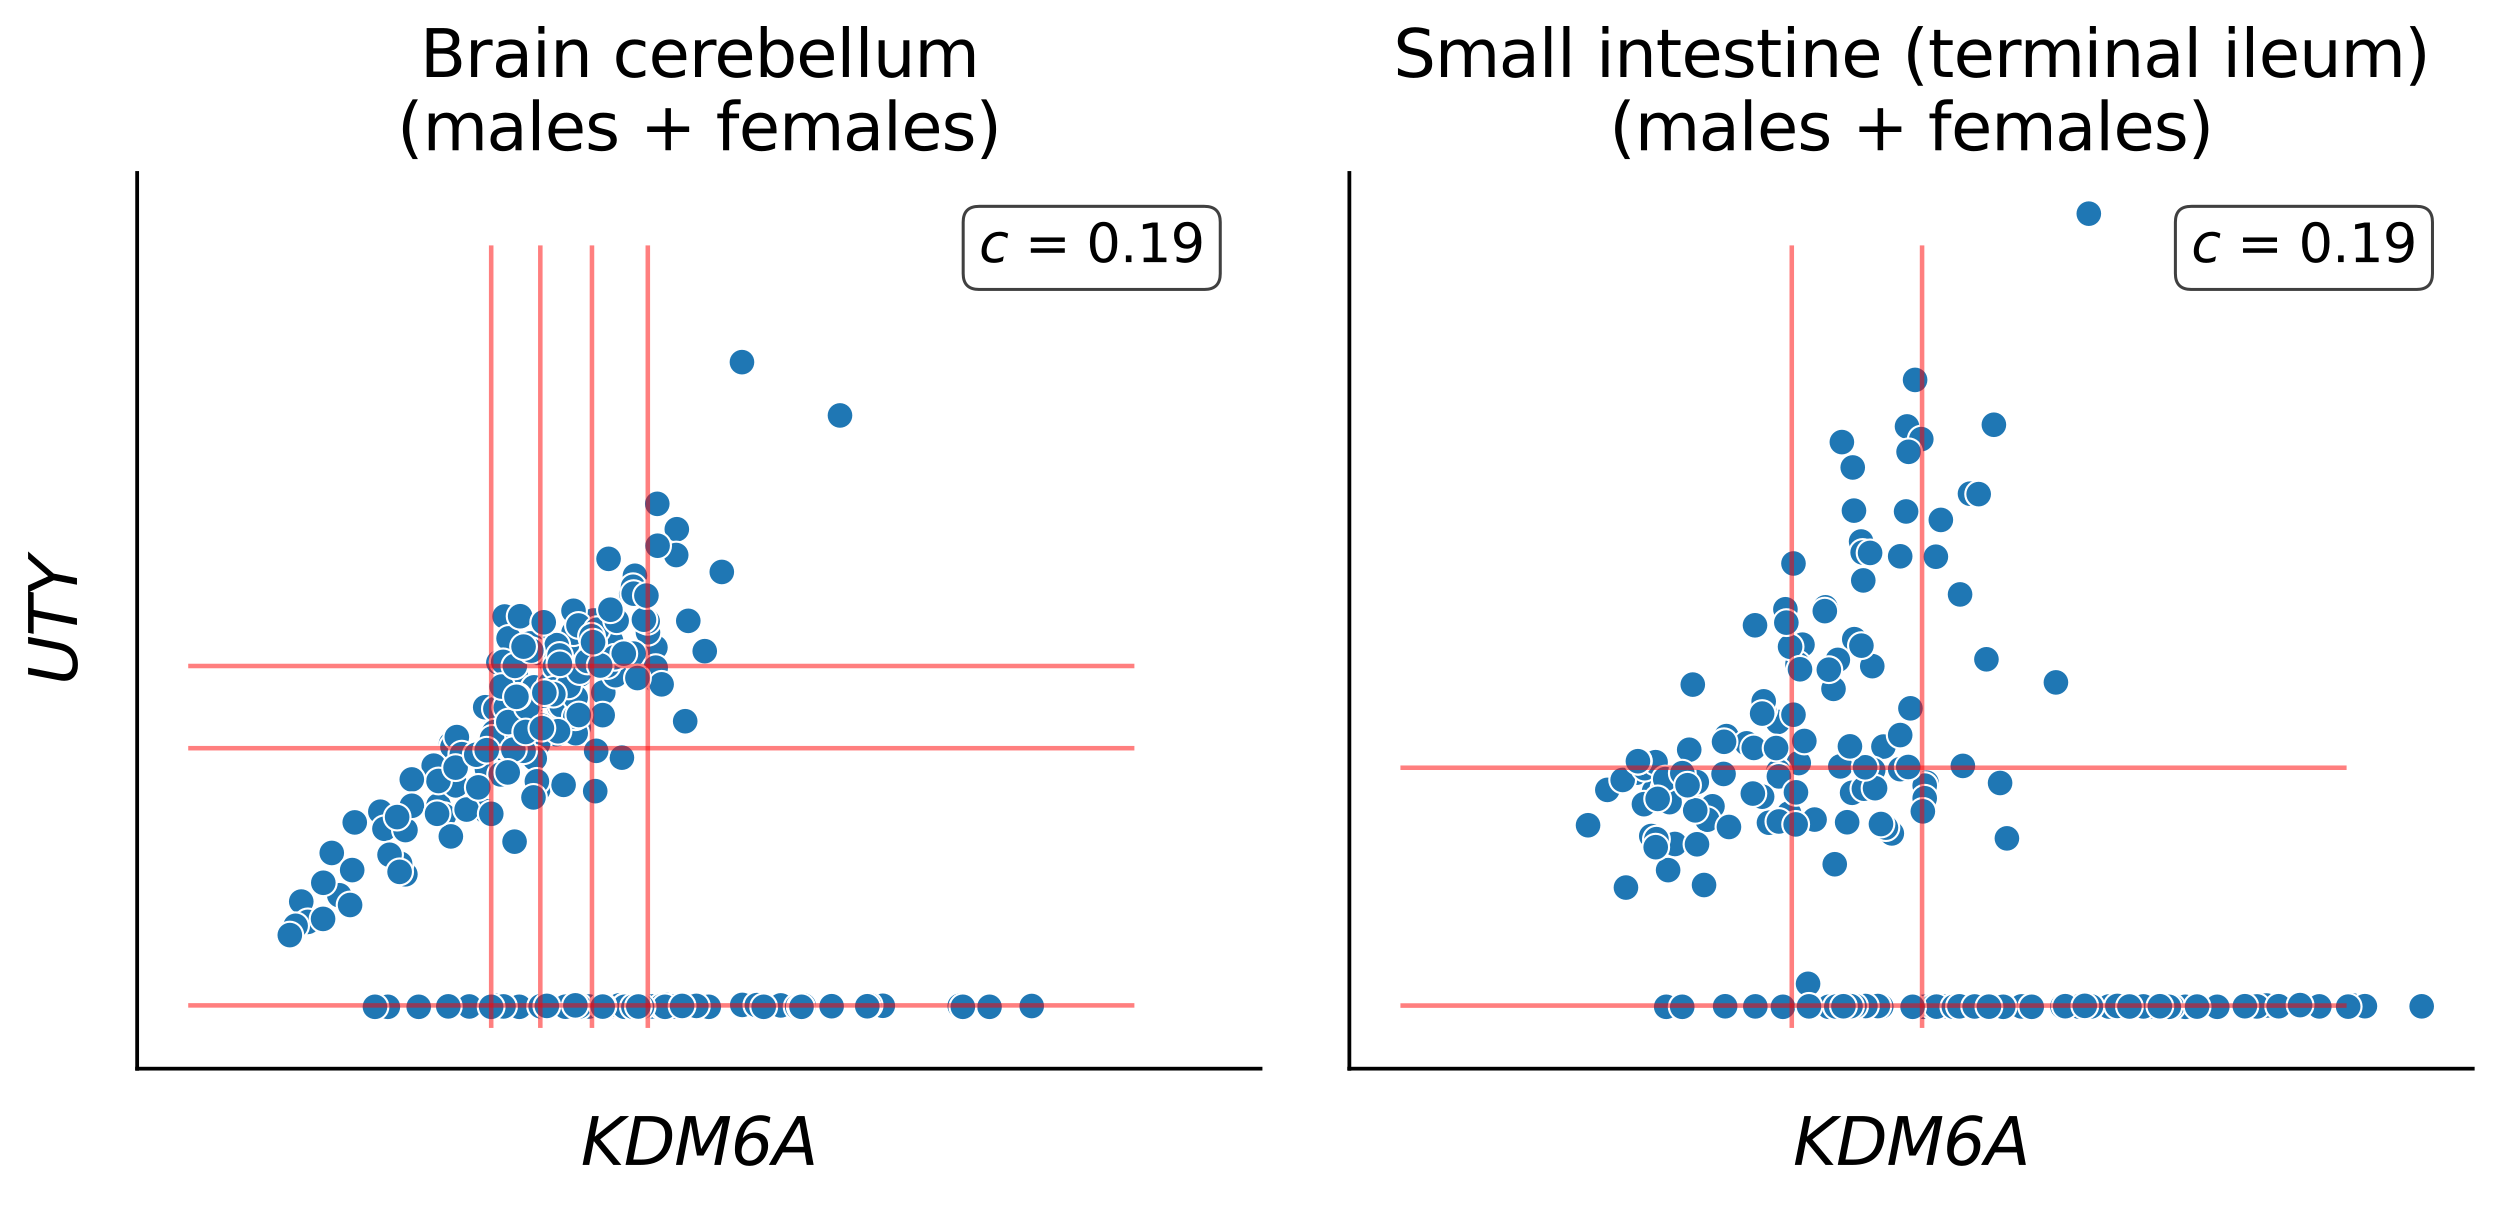 <?xml version="1.0" encoding="utf-8" standalone="no"?>
<!DOCTYPE svg PUBLIC "-//W3C//DTD SVG 1.1//EN"
  "http://www.w3.org/Graphics/SVG/1.1/DTD/svg11.dtd">
<svg height="318.479pt" version="1.1" viewBox="0 0 660.299 318.479" width="660.299pt" xmlns="http://www.w3.org/2000/svg" xmlns:xlink="http://www.w3.org/1999/xlink">
 <defs>
  <style type="text/css">*{stroke-linecap:butt;stroke-linejoin:round;}</style>
 </defs>
 <g id="figure_1">
  <g id="patch_1">
   <path d="M 0 318.479 
L 660.299 318.479 
L 660.299 0 
L 0 0 
z
" style="fill:#ffffff;"/>
  </g>
  <g id="axes_1">
   <g id="patch_2">
    <path d="M 36.224 282.255 
L 332.93 282.255 
L 332.93 45.68 
L 36.224 45.68 
z
" style="fill:#ffffff;"/>
   </g>
   <g id="PathCollection_1">
    <defs>
     <path d="M 0 3.536 
C 0.938 3.536 1.837 3.163 2.5 2.5 
C 3.163 1.837 3.536 0.938 3.536 0 
C 3.536 -0.938 3.163 -1.837 2.5 -2.5 
C 1.837 -3.163 0.938 -3.536 0 -3.536 
C -0.938 -3.536 -1.837 -3.163 -2.5 -2.5 
C -3.163 -1.837 -3.536 -0.938 -3.536 0 
C -3.536 0.938 -3.163 1.837 -2.5 2.5 
C -1.837 3.163 -0.938 3.536 0 3.536 
z
" id="m446daa310b" style="stroke:#ffffff;stroke-width:0.566;"/>
    </defs>
    <g clip-path="url(#pab8dcb14bc)">
     <use style="fill:#1f77b4;stroke:#ffffff;stroke-width:0.566;" x="129.745" xlink:href="#m446daa310b" y="187.843"/>
     <use style="fill:#1f77b4;stroke:#ffffff;stroke-width:0.566;" x="159.75" xlink:href="#m446daa310b" y="265.916"/>
     <use style="fill:#1f77b4;stroke:#ffffff;stroke-width:0.566;" x="142.626" xlink:href="#m446daa310b" y="183.363"/>
     <use style="fill:#1f77b4;stroke:#ffffff;stroke-width:0.566;" x="142.134" xlink:href="#m446daa310b" y="208.579"/>
     <use style="fill:#1f77b4;stroke:#ffffff;stroke-width:0.566;" x="136.235" xlink:href="#m446daa310b" y="178.514"/>
     <use style="fill:#1f77b4;stroke:#ffffff;stroke-width:0.566;" x="133.277" xlink:href="#m446daa310b" y="162.828"/>
     <use style="fill:#1f77b4;stroke:#ffffff;stroke-width:0.566;" x="167.698" xlink:href="#m446daa310b" y="152.069"/>
     <use style="fill:#1f77b4;stroke:#ffffff;stroke-width:0.566;" x="157.21" xlink:href="#m446daa310b" y="208.959"/>
     <use style="fill:#1f77b4;stroke:#ffffff;stroke-width:0.566;" x="89.613" xlink:href="#m446daa310b" y="236.454"/>
     <use style="fill:#1f77b4;stroke:#ffffff;stroke-width:0.566;" x="137.136" xlink:href="#m446daa310b" y="265.916"/>
     <use style="fill:#1f77b4;stroke:#ffffff;stroke-width:0.566;" x="148.689" xlink:href="#m446daa310b" y="188.078"/>
     <use style="fill:#1f77b4;stroke:#ffffff;stroke-width:0.566;" x="160.652" xlink:href="#m446daa310b" y="265.916"/>
     <use style="fill:#1f77b4;stroke:#ffffff;stroke-width:0.566;" x="146.231" xlink:href="#m446daa310b" y="179.452"/>
     <use style="fill:#1f77b4;stroke:#ffffff;stroke-width:0.566;" x="178.76" xlink:href="#m446daa310b" y="139.779"/>
     <use style="fill:#1f77b4;stroke:#ffffff;stroke-width:0.566;" x="161.389" xlink:href="#m446daa310b" y="169.263"/>
     <use style="fill:#1f77b4;stroke:#ffffff;stroke-width:0.566;" x="173.106" xlink:href="#m446daa310b" y="179.587"/>
     <use style="fill:#1f77b4;stroke:#ffffff;stroke-width:0.566;" x="119.118" xlink:href="#m446daa310b" y="196.457"/>
     <use style="fill:#1f77b4;stroke:#ffffff;stroke-width:0.566;" x="169.747" xlink:href="#m446daa310b" y="156.784"/>
     <use style="fill:#1f77b4;stroke:#ffffff;stroke-width:0.566;" x="151.721" xlink:href="#m446daa310b" y="265.742"/>
     <use style="fill:#1f77b4;stroke:#ffffff;stroke-width:0.566;" x="123.871" xlink:href="#m446daa310b" y="265.861"/>
     <use style="fill:#1f77b4;stroke:#ffffff;stroke-width:0.566;" x="143.117" xlink:href="#m446daa310b" y="170.626"/>
     <use style="fill:#1f77b4;stroke:#ffffff;stroke-width:0.566;" x="131.007" xlink:href="#m446daa310b" y="265.555"/>
     <use style="fill:#1f77b4;stroke:#ffffff;stroke-width:0.566;" x="146.886" xlink:href="#m446daa310b" y="193.932"/>
     <use style="fill:#1f77b4;stroke:#ffffff;stroke-width:0.566;" x="102.436" xlink:href="#m446daa310b" y="265.916"/>
     <use style="fill:#1f77b4;stroke:#ffffff;stroke-width:0.566;" x="156.227" xlink:href="#m446daa310b" y="170.001"/>
     <use style="fill:#1f77b4;stroke:#ffffff;stroke-width:0.566;" x="156.473" xlink:href="#m446daa310b" y="265.916"/>
     <use style="fill:#1f77b4;stroke:#ffffff;stroke-width:0.566;" x="153.114" xlink:href="#m446daa310b" y="178.201"/>
     <use style="fill:#1f77b4;stroke:#ffffff;stroke-width:0.566;" x="148.853" xlink:href="#m446daa310b" y="207.294"/>
     <use style="fill:#1f77b4;stroke:#ffffff;stroke-width:0.566;" x="128.156" xlink:href="#m446daa310b" y="186.793"/>
     <use style="fill:#1f77b4;stroke:#ffffff;stroke-width:0.566;" x="233.165" xlink:href="#m446daa310b" y="265.646"/>
     <use style="fill:#1f77b4;stroke:#ffffff;stroke-width:0.566;" x="149.754" xlink:href="#m446daa310b" y="170.347"/>
     <use style="fill:#1f77b4;stroke:#ffffff;stroke-width:0.566;" x="136.726" xlink:href="#m446daa310b" y="192.211"/>
     <use style="fill:#1f77b4;stroke:#ffffff;stroke-width:0.566;" x="132.851" xlink:href="#m446daa310b" y="187.72"/>
     <use style="fill:#1f77b4;stroke:#ffffff;stroke-width:0.566;" x="178.268" xlink:href="#m446daa310b" y="265.773"/>
     <use style="fill:#1f77b4;stroke:#ffffff;stroke-width:0.566;" x="173.106" xlink:href="#m446daa310b" y="171.017"/>
     <use style="fill:#1f77b4;stroke:#ffffff;stroke-width:0.566;" x="158.03" xlink:href="#m446daa310b" y="265.916"/>
     <use style="fill:#1f77b4;stroke:#ffffff;stroke-width:0.566;" x="150.164" xlink:href="#m446daa310b" y="191.25"/>
     <use style="fill:#1f77b4;stroke:#ffffff;stroke-width:0.566;" x="130.942" xlink:href="#m446daa310b" y="194.714"/>
     <use style="fill:#1f77b4;stroke:#ffffff;stroke-width:0.566;" x="120.692" xlink:href="#m446daa310b" y="202.434"/>
     <use style="fill:#1f77b4;stroke:#ffffff;stroke-width:0.566;" x="151.475" xlink:href="#m446daa310b" y="167.107"/>
     <use style="fill:#1f77b4;stroke:#ffffff;stroke-width:0.566;" x="130.843" xlink:href="#m446daa310b" y="187.228"/>
     <use style="fill:#1f77b4;stroke:#ffffff;stroke-width:0.566;" x="133.588" xlink:href="#m446daa310b" y="186.871"/>
     <use style="fill:#1f77b4;stroke:#ffffff;stroke-width:0.566;" x="130.524" xlink:href="#m446daa310b" y="193.384"/>
     <use style="fill:#1f77b4;stroke:#ffffff;stroke-width:0.566;" x="147.788" xlink:href="#m446daa310b" y="186.726"/>
     <use style="fill:#1f77b4;stroke:#ffffff;stroke-width:0.566;" x="131.63" xlink:href="#m446daa310b" y="175.006"/>
     <use style="fill:#1f77b4;stroke:#ffffff;stroke-width:0.566;" x="200.391" xlink:href="#m446daa310b" y="265.668"/>
     <use style="fill:#1f77b4;stroke:#ffffff;stroke-width:0.566;" x="147.542" xlink:href="#m446daa310b" y="174.782"/>
     <use style="fill:#1f77b4;stroke:#ffffff;stroke-width:0.566;" x="141.643" xlink:href="#m446daa310b" y="194.882"/>
     <use style="fill:#1f77b4;stroke:#ffffff;stroke-width:0.566;" x="159.341" xlink:href="#m446daa310b" y="182.905"/>
     <use style="fill:#1f77b4;stroke:#ffffff;stroke-width:0.566;" x="181.627" xlink:href="#m446daa310b" y="265.678"/>
     <use style="fill:#1f77b4;stroke:#ffffff;stroke-width:0.566;" x="140.086" xlink:href="#m446daa310b" y="169.934"/>
     <use style="fill:#1f77b4;stroke:#ffffff;stroke-width:0.566;" x="152.868" xlink:href="#m446daa310b" y="192.2"/>
     <use style="fill:#1f77b4;stroke:#ffffff;stroke-width:0.566;" x="175.974" xlink:href="#m446daa310b" y="265.428"/>
     <use style="fill:#1f77b4;stroke:#ffffff;stroke-width:0.566;" x="134.326" xlink:href="#m446daa310b" y="168.615"/>
     <use style="fill:#1f77b4;stroke:#ffffff;stroke-width:0.566;" x="128.254" xlink:href="#m446daa310b" y="214.21"/>
     <use style="fill:#1f77b4;stroke:#ffffff;stroke-width:0.566;" x="169.255" xlink:href="#m446daa310b" y="157.052"/>
     <use style="fill:#1f77b4;stroke:#ffffff;stroke-width:0.566;" x="119.503" xlink:href="#m446daa310b" y="197.25"/>
     <use style="fill:#1f77b4;stroke:#ffffff;stroke-width:0.566;" x="140.086" xlink:href="#m446daa310b" y="186.748"/>
     <use style="fill:#1f77b4;stroke:#ffffff;stroke-width:0.566;" x="93.694" xlink:href="#m446daa310b" y="217.215"/>
     <use style="fill:#1f77b4;stroke:#ffffff;stroke-width:0.566;" x="201.128" xlink:href="#m446daa310b" y="265.625"/>
     <use style="fill:#1f77b4;stroke:#ffffff;stroke-width:0.566;" x="136.972" xlink:href="#m446daa310b" y="194.882"/>
     <use style="fill:#1f77b4;stroke:#ffffff;stroke-width:0.566;" x="206.208" xlink:href="#m446daa310b" y="265.547"/>
     <use style="fill:#1f77b4;stroke:#ffffff;stroke-width:0.566;" x="178.104" xlink:href="#m446daa310b" y="265.916"/>
     <use style="fill:#1f77b4;stroke:#ffffff;stroke-width:0.566;" x="148.279" xlink:href="#m446daa310b" y="186.301"/>
     <use style="fill:#1f77b4;stroke:#ffffff;stroke-width:0.566;" x="171.14" xlink:href="#m446daa310b" y="166.995"/>
     <use style="fill:#1f77b4;stroke:#ffffff;stroke-width:0.566;" x="173.598" xlink:href="#m446daa310b" y="133.076"/>
     <use style="fill:#1f77b4;stroke:#ffffff;stroke-width:0.566;" x="187.199" xlink:href="#m446daa310b" y="265.916"/>
     <use style="fill:#1f77b4;stroke:#ffffff;stroke-width:0.566;" x="120.659" xlink:href="#m446daa310b" y="194.68"/>
     <use style="fill:#1f77b4;stroke:#ffffff;stroke-width:0.566;" x="211.78" xlink:href="#m446daa310b" y="265.745"/>
     <use style="fill:#1f77b4;stroke:#ffffff;stroke-width:0.566;" x="149.099" xlink:href="#m446daa310b" y="182.067"/>
     <use style="fill:#1f77b4;stroke:#ffffff;stroke-width:0.566;" x="147.132" xlink:href="#m446daa310b" y="174.771"/>
     <use style="fill:#1f77b4;stroke:#ffffff;stroke-width:0.566;" x="115.833" xlink:href="#m446daa310b" y="212.679"/>
     <use style="fill:#1f77b4;stroke:#ffffff;stroke-width:0.566;" x="163.11" xlink:href="#m446daa310b" y="175.933"/>
     <use style="fill:#1f77b4;stroke:#ffffff;stroke-width:0.566;" x="134.44" xlink:href="#m446daa310b" y="192.278"/>
     <use style="fill:#1f77b4;stroke:#ffffff;stroke-width:0.566;" x="138.119" xlink:href="#m446daa310b" y="184.1"/>
     <use style="fill:#1f77b4;stroke:#ffffff;stroke-width:0.566;" x="123.953" xlink:href="#m446daa310b" y="265.826"/>
     <use style="fill:#1f77b4;stroke:#ffffff;stroke-width:0.566;" x="145.903" xlink:href="#m446daa310b" y="175.866"/>
     <use style="fill:#1f77b4;stroke:#ffffff;stroke-width:0.566;" x="161.471" xlink:href="#m446daa310b" y="161.923"/>
     <use style="fill:#1f77b4;stroke:#ffffff;stroke-width:0.566;" x="196.048" xlink:href="#m446daa310b" y="265.417"/>
     <use style="fill:#1f77b4;stroke:#ffffff;stroke-width:0.566;" x="181.218" xlink:href="#m446daa310b" y="265.561"/>
     <use style="fill:#1f77b4;stroke:#ffffff;stroke-width:0.566;" x="146.231" xlink:href="#m446daa310b" y="173.341"/>
     <use style="fill:#1f77b4;stroke:#ffffff;stroke-width:0.566;" x="143.363" xlink:href="#m446daa310b" y="183.731"/>
     <use style="fill:#1f77b4;stroke:#ffffff;stroke-width:0.566;" x="156.801" xlink:href="#m446daa310b" y="163.867"/>
     <use style="fill:#1f77b4;stroke:#ffffff;stroke-width:0.566;" x="210.551" xlink:href="#m446daa310b" y="265.916"/>
     <use style="fill:#1f77b4;stroke:#ffffff;stroke-width:0.566;" x="100.462" xlink:href="#m446daa310b" y="214.388"/>
     <use style="fill:#1f77b4;stroke:#ffffff;stroke-width:0.566;" x="141.806" xlink:href="#m446daa310b" y="172.447"/>
     <use style="fill:#1f77b4;stroke:#ffffff;stroke-width:0.566;" x="114.546" xlink:href="#m446daa310b" y="202.222"/>
     <use style="fill:#1f77b4;stroke:#ffffff;stroke-width:0.566;" x="151.475" xlink:href="#m446daa310b" y="161.32"/>
     <use style="fill:#1f77b4;stroke:#ffffff;stroke-width:0.566;" x="141.069" xlink:href="#m446daa310b" y="181.542"/>
     <use style="fill:#1f77b4;stroke:#ffffff;stroke-width:0.566;" x="178.268" xlink:href="#m446daa310b" y="265.821"/>
     <use style="fill:#1f77b4;stroke:#ffffff;stroke-width:0.566;" x="87.622" xlink:href="#m446daa310b" y="225.282"/>
     <use style="fill:#1f77b4;stroke:#ffffff;stroke-width:0.566;" x="162.536" xlink:href="#m446daa310b" y="178.335"/>
     <use style="fill:#1f77b4;stroke:#ffffff;stroke-width:0.566;" x="164.585" xlink:href="#m446daa310b" y="265.916"/>
     <use style="fill:#1f77b4;stroke:#ffffff;stroke-width:0.566;" x="190.64" xlink:href="#m446daa310b" y="151.063"/>
     <use style="fill:#1f77b4;stroke:#ffffff;stroke-width:0.566;" x="163.274" xlink:href="#m446daa310b" y="265.916"/>
     <use style="fill:#1f77b4;stroke:#ffffff;stroke-width:0.566;" x="152.048" xlink:href="#m446daa310b" y="193.653"/>
     <use style="fill:#1f77b4;stroke:#ffffff;stroke-width:0.566;" x="171.221" xlink:href="#m446daa310b" y="265.916"/>
     <use style="fill:#1f77b4;stroke:#ffffff;stroke-width:0.566;" x="107.066" xlink:href="#m446daa310b" y="230.924"/>
     <use style="fill:#1f77b4;stroke:#ffffff;stroke-width:0.566;" x="167.37" xlink:href="#m446daa310b" y="172.637"/>
     <use style="fill:#1f77b4;stroke:#ffffff;stroke-width:0.566;" x="79.568" xlink:href="#m446daa310b" y="238.119"/>
     <use style="fill:#1f77b4;stroke:#ffffff;stroke-width:0.566;" x="170.648" xlink:href="#m446daa310b" y="157.454"/>
     <use style="fill:#1f77b4;stroke:#ffffff;stroke-width:0.566;" x="145.33" xlink:href="#m446daa310b" y="180.637"/>
     <use style="fill:#1f77b4;stroke:#ffffff;stroke-width:0.566;" x="173.188" xlink:href="#m446daa310b" y="176.335"/>
     <use style="fill:#1f77b4;stroke:#ffffff;stroke-width:0.566;" x="144.183" xlink:href="#m446daa310b" y="265.48"/>
     <use style="fill:#1f77b4;stroke:#ffffff;stroke-width:0.566;" x="156.801" xlink:href="#m446daa310b" y="169.811"/>
     <use style="fill:#1f77b4;stroke:#ffffff;stroke-width:0.566;" x="120.372" xlink:href="#m446daa310b" y="207.439"/>
     <use style="fill:#1f77b4;stroke:#ffffff;stroke-width:0.566;" x="142.79" xlink:href="#m446daa310b" y="265.781"/>
     <use style="fill:#1f77b4;stroke:#ffffff;stroke-width:0.566;" x="149.345" xlink:href="#m446daa310b" y="265.89"/>
     <use style="fill:#1f77b4;stroke:#ffffff;stroke-width:0.566;" x="171.058" xlink:href="#m446daa310b" y="164.102"/>
     <use style="fill:#1f77b4;stroke:#ffffff;stroke-width:0.566;" x="115.808" xlink:href="#m446daa310b" y="206.277"/>
     <use style="fill:#1f77b4;stroke:#ffffff;stroke-width:0.566;" x="151.966" xlink:href="#m446daa310b" y="189.306"/>
     <use style="fill:#1f77b4;stroke:#ffffff;stroke-width:0.566;" x="132.9" xlink:href="#m446daa310b" y="174.816"/>
     <use style="fill:#1f77b4;stroke:#ffffff;stroke-width:0.566;" x="105.673" xlink:href="#m446daa310b" y="228.108"/>
     <use style="fill:#1f77b4;stroke:#ffffff;stroke-width:0.566;" x="132.482" xlink:href="#m446daa310b" y="181.329"/>
     <use style="fill:#1f77b4;stroke:#ffffff;stroke-width:0.566;" x="152.786" xlink:href="#m446daa310b" y="165.196"/>
     <use style="fill:#1f77b4;stroke:#ffffff;stroke-width:0.566;" x="101.543" xlink:href="#m446daa310b" y="218.902"/>
     <use style="fill:#1f77b4;stroke:#ffffff;stroke-width:0.566;" x="211.37" xlink:href="#m446daa310b" y="265.916"/>
     <use style="fill:#1f77b4;stroke:#ffffff;stroke-width:0.566;" x="174.745" xlink:href="#m446daa310b" y="180.748"/>
     <use style="fill:#1f77b4;stroke:#ffffff;stroke-width:0.566;" x="93.022" xlink:href="#m446daa310b" y="229.806"/>
     <use style="fill:#1f77b4;stroke:#ffffff;stroke-width:0.566;" x="121.978" xlink:href="#m446daa310b" y="199.194"/>
     <use style="fill:#1f77b4;stroke:#ffffff;stroke-width:0.566;" x="108.762" xlink:href="#m446daa310b" y="205.864"/>
     <use style="fill:#1f77b4;stroke:#ffffff;stroke-width:0.566;" x="117.275" xlink:href="#m446daa310b" y="215.439"/>
     <use style="fill:#1f77b4;stroke:#ffffff;stroke-width:0.566;" x="129.959" xlink:href="#m446daa310b" y="195.016"/>
     <use style="fill:#1f77b4;stroke:#ffffff;stroke-width:0.566;" x="173.925" xlink:href="#m446daa310b" y="265.573"/>
     <use style="fill:#1f77b4;stroke:#ffffff;stroke-width:0.566;" x="81.289" xlink:href="#m446daa310b" y="243.493"/>
     <use style="fill:#1f77b4;stroke:#ffffff;stroke-width:0.566;" x="78.077" xlink:href="#m446daa310b" y="244.52"/>
     <use style="fill:#1f77b4;stroke:#ffffff;stroke-width:0.566;" x="76.544" xlink:href="#m446daa310b" y="246.978"/>
     <use style="fill:#1f77b4;stroke:#ffffff;stroke-width:0.566;" x="134.26" xlink:href="#m446daa310b" y="190.714"/>
     <use style="fill:#1f77b4;stroke:#ffffff;stroke-width:0.566;" x="159.177" xlink:href="#m446daa310b" y="188.882"/>
     <use style="fill:#1f77b4;stroke:#ffffff;stroke-width:0.566;" x="152.048" xlink:href="#m446daa310b" y="184.245"/>
     <use style="fill:#1f77b4;stroke:#ffffff;stroke-width:0.566;" x="99.036" xlink:href="#m446daa310b" y="265.916"/>
     <use style="fill:#1f77b4;stroke:#ffffff;stroke-width:0.566;" x="143.035" xlink:href="#m446daa310b" y="191.653"/>
     <use style="fill:#1f77b4;stroke:#ffffff;stroke-width:0.566;" x="162.7" xlink:href="#m446daa310b" y="265.796"/>
     <use style="fill:#1f77b4;stroke:#ffffff;stroke-width:0.566;" x="180.808" xlink:href="#m446daa310b" y="265.832"/>
     <use style="fill:#1f77b4;stroke:#ffffff;stroke-width:0.566;" x="139.266" xlink:href="#m446daa310b" y="186.826"/>
     <use style="fill:#1f77b4;stroke:#ffffff;stroke-width:0.566;" x="123.248" xlink:href="#m446daa310b" y="213.819"/>
     <use style="fill:#1f77b4;stroke:#ffffff;stroke-width:0.566;" x="146.559" xlink:href="#m446daa310b" y="176.056"/>
     <use style="fill:#1f77b4;stroke:#ffffff;stroke-width:0.566;" x="130.557" xlink:href="#m446daa310b" y="203.317"/>
     <use style="fill:#1f77b4;stroke:#ffffff;stroke-width:0.566;" x="107.09" xlink:href="#m446daa310b" y="219.237"/>
     <use style="fill:#1f77b4;stroke:#ffffff;stroke-width:0.566;" x="134.367" xlink:href="#m446daa310b" y="203.741"/>
     <use style="fill:#1f77b4;stroke:#ffffff;stroke-width:0.566;" x="160.406" xlink:href="#m446daa310b" y="175.788"/>
     <use style="fill:#1f77b4;stroke:#ffffff;stroke-width:0.566;" x="108.778" xlink:href="#m446daa310b" y="212.824"/>
     <use style="fill:#1f77b4;stroke:#ffffff;stroke-width:0.566;" x="166.715" xlink:href="#m446daa310b" y="156.761"/>
     <use style="fill:#1f77b4;stroke:#ffffff;stroke-width:0.566;" x="162.372" xlink:href="#m446daa310b" y="173.598"/>
     <use style="fill:#1f77b4;stroke:#ffffff;stroke-width:0.566;" x="132.982" xlink:href="#m446daa310b" y="265.816"/>
     <use style="fill:#1f77b4;stroke:#ffffff;stroke-width:0.566;" x="155.572" xlink:href="#m446daa310b" y="265.84"/>
     <use style="fill:#1f77b4;stroke:#ffffff;stroke-width:0.566;" x="128.615" xlink:href="#m446daa310b" y="203.138"/>
     <use style="fill:#1f77b4;stroke:#ffffff;stroke-width:0.566;" x="146.313" xlink:href="#m446daa310b" y="182.056"/>
     <use style="fill:#1f77b4;stroke:#ffffff;stroke-width:0.566;" x="137.382" xlink:href="#m446daa310b" y="162.761"/>
     <use style="fill:#1f77b4;stroke:#ffffff;stroke-width:0.566;" x="120.331" xlink:href="#m446daa310b" y="202.747"/>
     <use style="fill:#1f77b4;stroke:#ffffff;stroke-width:0.566;" x="102.887" xlink:href="#m446daa310b" y="225.762"/>
     <use style="fill:#1f77b4;stroke:#ffffff;stroke-width:0.566;" x="125.796" xlink:href="#m446daa310b" y="199.328"/>
     <use style="fill:#1f77b4;stroke:#ffffff;stroke-width:0.566;" x="132.228" xlink:href="#m446daa310b" y="204.534"/>
     <use style="fill:#1f77b4;stroke:#ffffff;stroke-width:0.566;" x="163.519" xlink:href="#m446daa310b" y="265.561"/>
     <use style="fill:#1f77b4;stroke:#ffffff;stroke-width:0.566;" x="135.989" xlink:href="#m446daa310b" y="175.877"/>
     <use style="fill:#1f77b4;stroke:#ffffff;stroke-width:0.566;" x="150.164" xlink:href="#m446daa310b" y="181.162"/>
     <use style="fill:#1f77b4;stroke:#ffffff;stroke-width:0.566;" x="153.114" xlink:href="#m446daa310b" y="177.374"/>
     <use style="fill:#1f77b4;stroke:#ffffff;stroke-width:0.566;" x="119.077" xlink:href="#m446daa310b" y="220.913"/>
     <use style="fill:#1f77b4;stroke:#ffffff;stroke-width:0.566;" x="172.369" xlink:href="#m446daa310b" y="265.816"/>
     <use style="fill:#1f77b4;stroke:#ffffff;stroke-width:0.566;" x="146.149" xlink:href="#m446daa310b" y="183.34"/>
     <use style="fill:#1f77b4;stroke:#ffffff;stroke-width:0.566;" x="136.726" xlink:href="#m446daa310b" y="183.91"/>
     <use style="fill:#1f77b4;stroke:#ffffff;stroke-width:0.566;" x="178.596" xlink:href="#m446daa310b" y="146.594"/>
     <use style="fill:#1f77b4;stroke:#ffffff;stroke-width:0.566;" x="129.721" xlink:href="#m446daa310b" y="265.916"/>
     <use style="fill:#1f77b4;stroke:#ffffff;stroke-width:0.566;" x="126.329" xlink:href="#m446daa310b" y="207.964"/>
     <use style="fill:#1f77b4;stroke:#ffffff;stroke-width:0.566;" x="167.207" xlink:href="#m446daa310b" y="154.974"/>
     <use style="fill:#1f77b4;stroke:#ffffff;stroke-width:0.566;" x="253.485" xlink:href="#m446daa310b" y="265.66"/>
     <use style="fill:#1f77b4;stroke:#ffffff;stroke-width:0.566;" x="142.134" xlink:href="#m446daa310b" y="196.446"/>
     <use style="fill:#1f77b4;stroke:#ffffff;stroke-width:0.566;" x="92.465" xlink:href="#m446daa310b" y="239.024"/>
     <use style="fill:#1f77b4;stroke:#ffffff;stroke-width:0.566;" x="157.702" xlink:href="#m446daa310b" y="166.314"/>
     <use style="fill:#1f77b4;stroke:#ffffff;stroke-width:0.566;" x="164.749" xlink:href="#m446daa310b" y="172.648"/>
     <use style="fill:#1f77b4;stroke:#ffffff;stroke-width:0.566;" x="165.076" xlink:href="#m446daa310b" y="265.837"/>
     <use style="fill:#1f77b4;stroke:#ffffff;stroke-width:0.566;" x="167.37" xlink:href="#m446daa310b" y="156.795"/>
     <use style="fill:#1f77b4;stroke:#ffffff;stroke-width:0.566;" x="147.05" xlink:href="#m446daa310b" y="170.403"/>
     <use style="fill:#1f77b4;stroke:#ffffff;stroke-width:0.566;" x="152.868" xlink:href="#m446daa310b" y="188.848"/>
     <use style="fill:#1f77b4;stroke:#ffffff;stroke-width:0.566;" x="174.745" xlink:href="#m446daa310b" y="265.765"/>
     <use style="fill:#1f77b4;stroke:#ffffff;stroke-width:0.566;" x="85.394" xlink:href="#m446daa310b" y="233.158"/>
     <use style="fill:#1f77b4;stroke:#ffffff;stroke-width:0.566;" x="115.439" xlink:href="#m446daa310b" y="214.936"/>
     <use style="fill:#1f77b4;stroke:#ffffff;stroke-width:0.566;" x="143.609" xlink:href="#m446daa310b" y="164.359"/>
     <use style="fill:#1f77b4;stroke:#ffffff;stroke-width:0.566;" x="170.074" xlink:href="#m446daa310b" y="163.677"/>
     <use style="fill:#1f77b4;stroke:#ffffff;stroke-width:0.566;" x="156.227" xlink:href="#m446daa310b" y="168.045"/>
     <use style="fill:#1f77b4;stroke:#ffffff;stroke-width:0.566;" x="141.233" xlink:href="#m446daa310b" y="200.345"/>
     <use style="fill:#1f77b4;stroke:#ffffff;stroke-width:0.566;" x="147.788" xlink:href="#m446daa310b" y="173.118"/>
     <use style="fill:#1f77b4;stroke:#ffffff;stroke-width:0.566;" x="186.134" xlink:href="#m446daa310b" y="171.989"/>
     <use style="fill:#1f77b4;stroke:#ffffff;stroke-width:0.566;" x="136.399" xlink:href="#m446daa310b" y="184.044"/>
     <use style="fill:#1f77b4;stroke:#ffffff;stroke-width:0.566;" x="175.646" xlink:href="#m446daa310b" y="265.916"/>
     <use style="fill:#1f77b4;stroke:#ffffff;stroke-width:0.566;" x="181.791" xlink:href="#m446daa310b" y="163.979"/>
     <use style="fill:#1f77b4;stroke:#ffffff;stroke-width:0.566;" x="110.589" xlink:href="#m446daa310b" y="265.916"/>
     <use style="fill:#1f77b4;stroke:#ffffff;stroke-width:0.566;" x="162.864" xlink:href="#m446daa310b" y="163.956"/>
     <use style="fill:#1f77b4;stroke:#ffffff;stroke-width:0.566;" x="164.994" xlink:href="#m446daa310b" y="265.916"/>
     <use style="fill:#1f77b4;stroke:#ffffff;stroke-width:0.566;" x="261.351" xlink:href="#m446daa310b" y="265.916"/>
     <use style="fill:#1f77b4;stroke:#ffffff;stroke-width:0.566;" x="169.583" xlink:href="#m446daa310b" y="265.916"/>
     <use style="fill:#1f77b4;stroke:#ffffff;stroke-width:0.566;" x="85.328" xlink:href="#m446daa310b" y="242.699"/>
     <use style="fill:#1f77b4;stroke:#ffffff;stroke-width:0.566;" x="104.894" xlink:href="#m446daa310b" y="215.807"/>
     <use style="fill:#1f77b4;stroke:#ffffff;stroke-width:0.566;" x="155.162" xlink:href="#m446daa310b" y="174.57"/>
     <use style="fill:#1f77b4;stroke:#ffffff;stroke-width:0.566;" x="183.922" xlink:href="#m446daa310b" y="265.677"/>
     <use style="fill:#1f77b4;stroke:#ffffff;stroke-width:0.566;" x="167.289" xlink:href="#m446daa310b" y="265.916"/>
     <use style="fill:#1f77b4;stroke:#ffffff;stroke-width:0.566;" x="164.257" xlink:href="#m446daa310b" y="200.11"/>
     <use style="fill:#1f77b4;stroke:#ffffff;stroke-width:0.566;" x="118.406" xlink:href="#m446daa310b" y="265.804"/>
     <use style="fill:#1f77b4;stroke:#ffffff;stroke-width:0.566;" x="138.283" xlink:href="#m446daa310b" y="198.289"/>
     <use style="fill:#1f77b4;stroke:#ffffff;stroke-width:0.566;" x="221.858" xlink:href="#m446daa310b" y="109.726"/>
     <use style="fill:#1f77b4;stroke:#ffffff;stroke-width:0.566;" x="195.966" xlink:href="#m446daa310b" y="95.648"/>
     <use style="fill:#1f77b4;stroke:#ffffff;stroke-width:0.566;" x="152.95" xlink:href="#m446daa310b" y="265.822"/>
     <use style="fill:#1f77b4;stroke:#ffffff;stroke-width:0.566;" x="212.271" xlink:href="#m446daa310b" y="265.587"/>
     <use style="fill:#1f77b4;stroke:#ffffff;stroke-width:0.566;" x="272.494" xlink:href="#m446daa310b" y="265.706"/>
     <use style="fill:#1f77b4;stroke:#ffffff;stroke-width:0.566;" x="173.68" xlink:href="#m446daa310b" y="144.137"/>
     <use style="fill:#1f77b4;stroke:#ffffff;stroke-width:0.566;" x="199.899" xlink:href="#m446daa310b" y="265.475"/>
     <use style="fill:#1f77b4;stroke:#ffffff;stroke-width:0.566;" x="254.304" xlink:href="#m446daa310b" y="265.916"/>
     <use style="fill:#1f77b4;stroke:#ffffff;stroke-width:0.566;" x="128.549" xlink:href="#m446daa310b" y="198.144"/>
     <use style="fill:#1f77b4;stroke:#ffffff;stroke-width:0.566;" x="201.702" xlink:href="#m446daa310b" y="265.916"/>
     <use style="fill:#1f77b4;stroke:#ffffff;stroke-width:0.566;" x="168.599" xlink:href="#m446daa310b" y="265.839"/>
     <use style="fill:#1f77b4;stroke:#ffffff;stroke-width:0.566;" x="160.734" xlink:href="#m446daa310b" y="147.6"/>
     <use style="fill:#1f77b4;stroke:#ffffff;stroke-width:0.566;" x="219.646" xlink:href="#m446daa310b" y="265.76"/>
     <use style="fill:#1f77b4;stroke:#ffffff;stroke-width:0.566;" x="161.225" xlink:href="#m446daa310b" y="161.04"/>
     <use style="fill:#1f77b4;stroke:#ffffff;stroke-width:0.566;" x="140.332" xlink:href="#m446daa310b" y="171.833"/>
     <use style="fill:#1f77b4;stroke:#ffffff;stroke-width:0.566;" x="229.56" xlink:href="#m446daa310b" y="265.485"/>
     <use style="fill:#1f77b4;stroke:#ffffff;stroke-width:0.566;" x="157.456" xlink:href="#m446daa310b" y="198.311"/>
     <use style="fill:#1f77b4;stroke:#ffffff;stroke-width:0.566;" x="135.596" xlink:href="#m446daa310b" y="197.987"/>
     <use style="fill:#1f77b4;stroke:#ffffff;stroke-width:0.566;" x="168.354" xlink:href="#m446daa310b" y="179.084"/>
     <use style="fill:#1f77b4;stroke:#ffffff;stroke-width:0.566;" x="138.283" xlink:href="#m446daa310b" y="170.783"/>
     <use style="fill:#1f77b4;stroke:#ffffff;stroke-width:0.566;" x="180.152" xlink:href="#m446daa310b" y="265.688"/>
     <use style="fill:#1f77b4;stroke:#ffffff;stroke-width:0.566;" x="170.73" xlink:href="#m446daa310b" y="157.309"/>
     <use style="fill:#1f77b4;stroke:#ffffff;stroke-width:0.566;" x="129.754" xlink:href="#m446daa310b" y="214.947"/>
     <use style="fill:#1f77b4;stroke:#ffffff;stroke-width:0.566;" x="229.068" xlink:href="#m446daa310b" y="265.773"/>
     <use style="fill:#1f77b4;stroke:#ffffff;stroke-width:0.566;" x="180.972" xlink:href="#m446daa310b" y="190.491"/>
     <use style="fill:#1f77b4;stroke:#ffffff;stroke-width:0.566;" x="147.378" xlink:href="#m446daa310b" y="193.139"/>
     <use style="fill:#1f77b4;stroke:#ffffff;stroke-width:0.566;" x="141.806" xlink:href="#m446daa310b" y="206.367"/>
     <use style="fill:#1f77b4;stroke:#ffffff;stroke-width:0.566;" x="134.096" xlink:href="#m446daa310b" y="204.009"/>
     <use style="fill:#1f77b4;stroke:#ffffff;stroke-width:0.566;" x="147.87" xlink:href="#m446daa310b" y="175.33"/>
     <use style="fill:#1f77b4;stroke:#ffffff;stroke-width:0.566;" x="151.966" xlink:href="#m446daa310b" y="265.535"/>
     <use style="fill:#1f77b4;stroke:#ffffff;stroke-width:0.566;" x="138.857" xlink:href="#m446daa310b" y="193.329"/>
     <use style="fill:#1f77b4;stroke:#ffffff;stroke-width:0.566;" x="158.521" xlink:href="#m446daa310b" y="175.777"/>
     <use style="fill:#1f77b4;stroke:#ffffff;stroke-width:0.566;" x="143.117" xlink:href="#m446daa310b" y="192.323"/>
     <use style="fill:#1f77b4;stroke:#ffffff;stroke-width:0.566;" x="211.698" xlink:href="#m446daa310b" y="265.916"/>
     <use style="fill:#1f77b4;stroke:#ffffff;stroke-width:0.566;" x="159.259" xlink:href="#m446daa310b" y="265.657"/>
     <use style="fill:#1f77b4;stroke:#ffffff;stroke-width:0.566;" x="143.773" xlink:href="#m446daa310b" y="182.949"/>
     <use style="fill:#1f77b4;stroke:#ffffff;stroke-width:0.566;" x="105.542" xlink:href="#m446daa310b" y="230.276"/>
     <use style="fill:#1f77b4;stroke:#ffffff;stroke-width:0.566;" x="156.637" xlink:href="#m446daa310b" y="169.621"/>
     <use style="fill:#1f77b4;stroke:#ffffff;stroke-width:0.566;" x="144.428" xlink:href="#m446daa310b" y="265.678"/>
     <use style="fill:#1f77b4;stroke:#ffffff;stroke-width:0.566;" x="140.905" xlink:href="#m446daa310b" y="210.612"/>
     <use style="fill:#1f77b4;stroke:#ffffff;stroke-width:0.566;" x="159.177" xlink:href="#m446daa310b" y="265.861"/>
     <use style="fill:#1f77b4;stroke:#ffffff;stroke-width:0.566;" x="135.907" xlink:href="#m446daa310b" y="222.299"/>
    </g>
   </g>
   <g id="matplotlib.axis_1">
    <g id="xtick_1"/>
    <g id="xtick_2"/>
    <g id="xtick_3"/>
    <g id="xtick_4"/>
    <g id="text_1">
     <!-- KDM6A -->
     <g transform="translate(153.396 307.685)scale(0.173 -0.173)">
      <defs>
       <path d="M 1081 4666 
L 1716 4666 
L 1331 2700 
L 3781 4666 
L 4622 4666 
L 1850 2438 
L 3878 0 
L 3109 0 
L 1247 2272 
L 806 0 
L 172 0 
L 1081 4666 
z
" id="DejaVuSans-Oblique-4b" transform="scale(0.016)"/>
       <path d="M 1081 4666 
L 2438 4666 
Q 3519 4666 4070 4208 
Q 4622 3750 4622 2847 
Q 4622 2250 4412 1698 
Q 4203 1147 3834 769 
Q 3463 381 2891 190 
Q 2319 0 1538 0 
L 172 0 
L 1081 4666 
z
M 1613 4147 
L 909 519 
L 1734 519 
Q 2794 519 3375 1128 
Q 3956 1738 3956 2847 
Q 3956 3519 3581 3833 
Q 3206 4147 2406 4147 
L 1613 4147 
z
" id="DejaVuSans-Oblique-44" transform="scale(0.016)"/>
       <path d="M 1081 4666 
L 2028 4666 
L 2572 1522 
L 4378 4666 
L 5350 4666 
L 4441 0 
L 3828 0 
L 4622 4091 
L 2791 897 
L 2175 897 
L 1581 4103 
L 788 0 
L 172 0 
L 1081 4666 
z
" id="DejaVuSans-Oblique-4d" transform="scale(0.016)"/>
       <path d="M 2938 1728 
Q 2938 2125 2734 2354 
Q 2531 2584 2181 2584 
Q 1697 2584 1367 2211 
Q 1038 1838 1038 1288 
Q 1038 875 1239 642 
Q 1441 409 1797 409 
Q 2284 409 2611 792 
Q 2938 1175 2938 1728 
z
M 3788 4556 
L 3681 3981 
Q 3500 4100 3265 4162 
Q 3031 4225 2766 4225 
Q 2119 4225 1726 3819 
Q 1334 3413 1141 2547 
Q 1369 2813 1670 2948 
Q 1972 3084 2322 3084 
Q 2894 3084 3233 2754 
Q 3572 2425 3572 1869 
Q 3572 1413 3405 1020 
Q 3238 628 2919 331 
Q 2700 128 2409 18 
Q 2119 -91 1791 -91 
Q 1147 -91 775 318 
Q 403 728 403 1441 
Q 403 2103 573 2717 
Q 744 3331 1050 3781 
Q 1372 4256 1830 4503 
Q 2288 4750 2841 4750 
Q 3084 4750 3321 4701 
Q 3559 4653 3788 4556 
z
" id="DejaVuSans-Oblique-36" transform="scale(0.016)"/>
       <path d="M 2356 4666 
L 3072 4666 
L 3938 0 
L 3278 0 
L 3084 1197 
L 984 1197 
L 325 0 
L -341 0 
L 2356 4666 
z
M 2584 4044 
L 1275 1722 
L 2988 1722 
L 2584 4044 
z
" id="DejaVuSans-Oblique-41" transform="scale(0.016)"/>
      </defs>
      <use xlink:href="#DejaVuSans-Oblique-4b"/>
      <use x="65.576" xlink:href="#DejaVuSans-Oblique-44"/>
      <use x="142.578" xlink:href="#DejaVuSans-Oblique-4d"/>
      <use x="228.857" xlink:href="#DejaVuSans-Oblique-36"/>
      <use x="292.48" xlink:href="#DejaVuSans-Oblique-41"/>
     </g>
    </g>
   </g>
   <g id="matplotlib.axis_2">
    <g id="ytick_1"/>
    <g id="ytick_2"/>
    <g id="ytick_3"/>
    <g id="ytick_4"/>
    <g id="text_2">
     <!-- UTY -->
     <g transform="translate(20.33 180.845)rotate(-90)scale(0.173 -0.173)">
      <defs>
       <path d="M 991 4666 
L 1625 4666 
L 1075 1831 
Q 1041 1641 1027 1517 
Q 1013 1394 1013 1300 
Q 1013 869 1253 645 
Q 1494 422 1959 422 
Q 2563 422 2898 753 
Q 3234 1084 3378 1831 
L 3928 4666 
L 4563 4666 
L 4000 1753 
Q 3816 809 3300 359 
Q 2784 -91 1888 -91 
Q 1188 -91 780 261 
Q 372 613 372 1216 
Q 372 1325 387 1461 
Q 403 1597 434 1753 
L 991 4666 
z
" id="DejaVuSans-Oblique-55" transform="scale(0.016)"/>
       <path d="M 378 4666 
L 4325 4666 
L 4225 4134 
L 2559 4134 
L 1759 0 
L 1125 0 
L 1925 4134 
L 275 4134 
L 378 4666 
z
" id="DejaVuSans-Oblique-54" transform="scale(0.016)"/>
       <path d="M 403 4666 
L 1081 4666 
L 1953 2747 
L 3616 4666 
L 4325 4666 
L 2209 2222 
L 1778 0 
L 1147 0 
L 1575 2222 
L 403 4666 
z
" id="DejaVuSans-Oblique-59" transform="scale(0.016)"/>
      </defs>
      <use xlink:href="#DejaVuSans-Oblique-55"/>
      <use x="73.193" xlink:href="#DejaVuSans-Oblique-54"/>
      <use x="134.277" xlink:href="#DejaVuSans-Oblique-59"/>
     </g>
    </g>
   </g>
   <g id="LineCollection_1">
    <path clip-path="url(#pab8dcb14bc)" d="M 49.71 265.551 
L 299.615 265.551 
" style="fill:none;stroke:#ff0000;stroke-opacity:0.5;stroke-width:1.2;"/>
   </g>
   <g id="LineCollection_2">
    <path clip-path="url(#pab8dcb14bc)" d="M 49.71 197.619 
L 299.615 197.619 
" style="fill:none;stroke:#ff0000;stroke-opacity:0.5;stroke-width:1.2;"/>
   </g>
   <g id="LineCollection_3">
    <path clip-path="url(#pab8dcb14bc)" d="M 49.71 175.905 
L 299.615 175.905 
" style="fill:none;stroke:#ff0000;stroke-opacity:0.5;stroke-width:1.2;"/>
   </g>
   <g id="LineCollection_4">
    <path clip-path="url(#pab8dcb14bc)" d="M 129.733 271.502 
L 129.733 64.813 
" style="fill:none;stroke:#ff0000;stroke-opacity:0.5;stroke-width:1.2;"/>
   </g>
   <g id="LineCollection_5">
    <path clip-path="url(#pab8dcb14bc)" d="M 142.708 271.502 
L 142.708 64.813 
" style="fill:none;stroke:#ff0000;stroke-opacity:0.5;stroke-width:1.2;"/>
   </g>
   <g id="LineCollection_6">
    <path clip-path="url(#pab8dcb14bc)" d="M 156.35 271.502 
L 156.35 64.813 
" style="fill:none;stroke:#ff0000;stroke-opacity:0.5;stroke-width:1.2;"/>
   </g>
   <g id="LineCollection_7">
    <path clip-path="url(#pab8dcb14bc)" d="M 171.099 271.502 
L 171.099 64.813 
" style="fill:none;stroke:#ff0000;stroke-opacity:0.5;stroke-width:1.2;"/>
   </g>
   <g id="patch_3">
    <path d="M 36.224 282.255 
L 36.224 45.68 
" style="fill:none;stroke:#000000;stroke-linecap:square;stroke-linejoin:miter;"/>
   </g>
   <g id="patch_4">
    <path d="M 36.224 282.255 
L 332.93 282.255 
" style="fill:none;stroke:#000000;stroke-linecap:square;stroke-linejoin:miter;"/>
   </g>
   <g id="text_3">
    <g id="patch_5">
     <path d="M 258.595 76.449 
L 318.095 76.449 
Q 322.295 76.449 322.295 72.249 
L 322.295 58.7 
Q 322.295 54.5 318.095 54.5 
L 258.595 54.5 
Q 254.395 54.5 254.395 58.7 
L 254.395 72.249 
Q 254.395 76.449 258.595 76.449 
z
" style="fill:#ffffff;opacity:0.75;stroke:#000000;stroke-linejoin:miter;stroke-width:0.8;"/>
    </g>
    <!-- $c$ = 0.19 -->
    <g transform="translate(258.595 69.337)scale(0.14 -0.14)">
     <defs>
      <path d="M 3431 3366 
L 3316 2797 
Q 3109 2947 2876 3022 
Q 2644 3097 2394 3097 
Q 2119 3097 1870 3000 
Q 1622 2903 1453 2725 
Q 1184 2453 1037 2087 
Q 891 1722 891 1331 
Q 891 859 1127 628 
Q 1363 397 1844 397 
Q 2081 397 2348 469 
Q 2616 541 2906 684 
L 2797 116 
Q 2547 13 2283 -39 
Q 2019 -91 1741 -91 
Q 1044 -91 669 257 
Q 294 606 294 1253 
Q 294 1797 489 2255 
Q 684 2713 1069 3078 
Q 1331 3328 1684 3456 
Q 2038 3584 2456 3584 
Q 2700 3584 2940 3529 
Q 3181 3475 3431 3366 
z
" id="DejaVuSans-Oblique-63" transform="scale(0.016)"/>
      <path id="DejaVuSans-20" transform="scale(0.016)"/>
      <path d="M 678 2906 
L 4684 2906 
L 4684 2381 
L 678 2381 
L 678 2906 
z
M 678 1631 
L 4684 1631 
L 4684 1100 
L 678 1100 
L 678 1631 
z
" id="DejaVuSans-3d" transform="scale(0.016)"/>
      <path d="M 2034 4250 
Q 1547 4250 1301 3770 
Q 1056 3291 1056 2328 
Q 1056 1369 1301 889 
Q 1547 409 2034 409 
Q 2525 409 2770 889 
Q 3016 1369 3016 2328 
Q 3016 3291 2770 3770 
Q 2525 4250 2034 4250 
z
M 2034 4750 
Q 2819 4750 3233 4129 
Q 3647 3509 3647 2328 
Q 3647 1150 3233 529 
Q 2819 -91 2034 -91 
Q 1250 -91 836 529 
Q 422 1150 422 2328 
Q 422 3509 836 4129 
Q 1250 4750 2034 4750 
z
" id="DejaVuSans-30" transform="scale(0.016)"/>
      <path d="M 684 794 
L 1344 794 
L 1344 0 
L 684 0 
L 684 794 
z
" id="DejaVuSans-2e" transform="scale(0.016)"/>
      <path d="M 794 531 
L 1825 531 
L 1825 4091 
L 703 3866 
L 703 4441 
L 1819 4666 
L 2450 4666 
L 2450 531 
L 3481 531 
L 3481 0 
L 794 0 
L 794 531 
z
" id="DejaVuSans-31" transform="scale(0.016)"/>
      <path d="M 703 97 
L 703 672 
Q 941 559 1184 500 
Q 1428 441 1663 441 
Q 2288 441 2617 861 
Q 2947 1281 2994 2138 
Q 2813 1869 2534 1725 
Q 2256 1581 1919 1581 
Q 1219 1581 811 2004 
Q 403 2428 403 3163 
Q 403 3881 828 4315 
Q 1253 4750 1959 4750 
Q 2769 4750 3195 4129 
Q 3622 3509 3622 2328 
Q 3622 1225 3098 567 
Q 2575 -91 1691 -91 
Q 1453 -91 1209 -44 
Q 966 3 703 97 
z
M 1959 2075 
Q 2384 2075 2632 2365 
Q 2881 2656 2881 3163 
Q 2881 3666 2632 3958 
Q 2384 4250 1959 4250 
Q 1534 4250 1286 3958 
Q 1038 3666 1038 3163 
Q 1038 2656 1286 2365 
Q 1534 2075 1959 2075 
z
" id="DejaVuSans-39" transform="scale(0.016)"/>
     </defs>
     <use transform="translate(0 0.781)" xlink:href="#DejaVuSans-Oblique-63"/>
     <use transform="translate(54.98 0.781)" xlink:href="#DejaVuSans-20"/>
     <use transform="translate(86.768 0.781)" xlink:href="#DejaVuSans-3d"/>
     <use transform="translate(170.557 0.781)" xlink:href="#DejaVuSans-20"/>
     <use transform="translate(202.344 0.781)" xlink:href="#DejaVuSans-30"/>
     <use transform="translate(265.967 0.781)" xlink:href="#DejaVuSans-2e"/>
     <use transform="translate(297.754 0.781)" xlink:href="#DejaVuSans-31"/>
     <use transform="translate(361.377 0.781)" xlink:href="#DejaVuSans-39"/>
    </g>
   </g>
   <g id="text_4">
    <!-- Brain cerebellum -->
    <g transform="translate(110.947 20.33)scale(0.173 -0.173)">
     <defs>
      <path d="M 1259 2228 
L 1259 519 
L 2272 519 
Q 2781 519 3026 730 
Q 3272 941 3272 1375 
Q 3272 1813 3026 2020 
Q 2781 2228 2272 2228 
L 1259 2228 
z
M 1259 4147 
L 1259 2741 
L 2194 2741 
Q 2656 2741 2882 2914 
Q 3109 3088 3109 3444 
Q 3109 3797 2882 3972 
Q 2656 4147 2194 4147 
L 1259 4147 
z
M 628 4666 
L 2241 4666 
Q 2963 4666 3353 4366 
Q 3744 4066 3744 3513 
Q 3744 3084 3544 2831 
Q 3344 2578 2956 2516 
Q 3422 2416 3680 2098 
Q 3938 1781 3938 1306 
Q 3938 681 3513 340 
Q 3088 0 2303 0 
L 628 0 
L 628 4666 
z
" id="DejaVuSans-42" transform="scale(0.016)"/>
      <path d="M 2631 2963 
Q 2534 3019 2420 3045 
Q 2306 3072 2169 3072 
Q 1681 3072 1420 2755 
Q 1159 2438 1159 1844 
L 1159 0 
L 581 0 
L 581 3500 
L 1159 3500 
L 1159 2956 
Q 1341 3275 1631 3429 
Q 1922 3584 2338 3584 
Q 2397 3584 2469 3576 
Q 2541 3569 2628 3553 
L 2631 2963 
z
" id="DejaVuSans-72" transform="scale(0.016)"/>
      <path d="M 2194 1759 
Q 1497 1759 1228 1600 
Q 959 1441 959 1056 
Q 959 750 1161 570 
Q 1363 391 1709 391 
Q 2188 391 2477 730 
Q 2766 1069 2766 1631 
L 2766 1759 
L 2194 1759 
z
M 3341 1997 
L 3341 0 
L 2766 0 
L 2766 531 
Q 2569 213 2275 61 
Q 1981 -91 1556 -91 
Q 1019 -91 701 211 
Q 384 513 384 1019 
Q 384 1609 779 1909 
Q 1175 2209 1959 2209 
L 2766 2209 
L 2766 2266 
Q 2766 2663 2505 2880 
Q 2244 3097 1772 3097 
Q 1472 3097 1187 3025 
Q 903 2953 641 2809 
L 641 3341 
Q 956 3463 1253 3523 
Q 1550 3584 1831 3584 
Q 2591 3584 2966 3190 
Q 3341 2797 3341 1997 
z
" id="DejaVuSans-61" transform="scale(0.016)"/>
      <path d="M 603 3500 
L 1178 3500 
L 1178 0 
L 603 0 
L 603 3500 
z
M 603 4863 
L 1178 4863 
L 1178 4134 
L 603 4134 
L 603 4863 
z
" id="DejaVuSans-69" transform="scale(0.016)"/>
      <path d="M 3513 2113 
L 3513 0 
L 2938 0 
L 2938 2094 
Q 2938 2591 2744 2837 
Q 2550 3084 2163 3084 
Q 1697 3084 1428 2787 
Q 1159 2491 1159 1978 
L 1159 0 
L 581 0 
L 581 3500 
L 1159 3500 
L 1159 2956 
Q 1366 3272 1645 3428 
Q 1925 3584 2291 3584 
Q 2894 3584 3203 3211 
Q 3513 2838 3513 2113 
z
" id="DejaVuSans-6e" transform="scale(0.016)"/>
      <path d="M 3122 3366 
L 3122 2828 
Q 2878 2963 2633 3030 
Q 2388 3097 2138 3097 
Q 1578 3097 1268 2742 
Q 959 2388 959 1747 
Q 959 1106 1268 751 
Q 1578 397 2138 397 
Q 2388 397 2633 464 
Q 2878 531 3122 666 
L 3122 134 
Q 2881 22 2623 -34 
Q 2366 -91 2075 -91 
Q 1284 -91 818 406 
Q 353 903 353 1747 
Q 353 2603 823 3093 
Q 1294 3584 2113 3584 
Q 2378 3584 2631 3529 
Q 2884 3475 3122 3366 
z
" id="DejaVuSans-63" transform="scale(0.016)"/>
      <path d="M 3597 1894 
L 3597 1613 
L 953 1613 
Q 991 1019 1311 708 
Q 1631 397 2203 397 
Q 2534 397 2845 478 
Q 3156 559 3463 722 
L 3463 178 
Q 3153 47 2828 -22 
Q 2503 -91 2169 -91 
Q 1331 -91 842 396 
Q 353 884 353 1716 
Q 353 2575 817 3079 
Q 1281 3584 2069 3584 
Q 2775 3584 3186 3129 
Q 3597 2675 3597 1894 
z
M 3022 2063 
Q 3016 2534 2758 2815 
Q 2500 3097 2075 3097 
Q 1594 3097 1305 2825 
Q 1016 2553 972 2059 
L 3022 2063 
z
" id="DejaVuSans-65" transform="scale(0.016)"/>
      <path d="M 3116 1747 
Q 3116 2381 2855 2742 
Q 2594 3103 2138 3103 
Q 1681 3103 1420 2742 
Q 1159 2381 1159 1747 
Q 1159 1113 1420 752 
Q 1681 391 2138 391 
Q 2594 391 2855 752 
Q 3116 1113 3116 1747 
z
M 1159 2969 
Q 1341 3281 1617 3432 
Q 1894 3584 2278 3584 
Q 2916 3584 3314 3078 
Q 3713 2572 3713 1747 
Q 3713 922 3314 415 
Q 2916 -91 2278 -91 
Q 1894 -91 1617 61 
Q 1341 213 1159 525 
L 1159 0 
L 581 0 
L 581 4863 
L 1159 4863 
L 1159 2969 
z
" id="DejaVuSans-62" transform="scale(0.016)"/>
      <path d="M 603 4863 
L 1178 4863 
L 1178 0 
L 603 0 
L 603 4863 
z
" id="DejaVuSans-6c" transform="scale(0.016)"/>
      <path d="M 544 1381 
L 544 3500 
L 1119 3500 
L 1119 1403 
Q 1119 906 1312 657 
Q 1506 409 1894 409 
Q 2359 409 2629 706 
Q 2900 1003 2900 1516 
L 2900 3500 
L 3475 3500 
L 3475 0 
L 2900 0 
L 2900 538 
Q 2691 219 2414 64 
Q 2138 -91 1772 -91 
Q 1169 -91 856 284 
Q 544 659 544 1381 
z
M 1991 3584 
L 1991 3584 
z
" id="DejaVuSans-75" transform="scale(0.016)"/>
      <path d="M 3328 2828 
Q 3544 3216 3844 3400 
Q 4144 3584 4550 3584 
Q 5097 3584 5394 3201 
Q 5691 2819 5691 2113 
L 5691 0 
L 5113 0 
L 5113 2094 
Q 5113 2597 4934 2840 
Q 4756 3084 4391 3084 
Q 3944 3084 3684 2787 
Q 3425 2491 3425 1978 
L 3425 0 
L 2847 0 
L 2847 2094 
Q 2847 2600 2669 2842 
Q 2491 3084 2119 3084 
Q 1678 3084 1418 2786 
Q 1159 2488 1159 1978 
L 1159 0 
L 581 0 
L 581 3500 
L 1159 3500 
L 1159 2956 
Q 1356 3278 1631 3431 
Q 1906 3584 2284 3584 
Q 2666 3584 2933 3390 
Q 3200 3197 3328 2828 
z
" id="DejaVuSans-6d" transform="scale(0.016)"/>
     </defs>
     <use xlink:href="#DejaVuSans-42"/>
     <use x="68.604" xlink:href="#DejaVuSans-72"/>
     <use x="109.717" xlink:href="#DejaVuSans-61"/>
     <use x="170.996" xlink:href="#DejaVuSans-69"/>
     <use x="198.779" xlink:href="#DejaVuSans-6e"/>
     <use x="262.158" xlink:href="#DejaVuSans-20"/>
     <use x="293.945" xlink:href="#DejaVuSans-63"/>
     <use x="348.926" xlink:href="#DejaVuSans-65"/>
     <use x="410.449" xlink:href="#DejaVuSans-72"/>
     <use x="449.312" xlink:href="#DejaVuSans-65"/>
     <use x="510.836" xlink:href="#DejaVuSans-62"/>
     <use x="574.312" xlink:href="#DejaVuSans-65"/>
     <use x="635.836" xlink:href="#DejaVuSans-6c"/>
     <use x="663.619" xlink:href="#DejaVuSans-6c"/>
     <use x="691.402" xlink:href="#DejaVuSans-75"/>
     <use x="754.781" xlink:href="#DejaVuSans-6d"/>
    </g>
    <!-- (males + females) -->
    <g transform="translate(104.889 39.68)scale(0.173 -0.173)">
     <defs>
      <path d="M 1984 4856 
Q 1566 4138 1362 3434 
Q 1159 2731 1159 2009 
Q 1159 1288 1364 580 
Q 1569 -128 1984 -844 
L 1484 -844 
Q 1016 -109 783 600 
Q 550 1309 550 2009 
Q 550 2706 781 3412 
Q 1013 4119 1484 4856 
L 1984 4856 
z
" id="DejaVuSans-28" transform="scale(0.016)"/>
      <path d="M 2834 3397 
L 2834 2853 
Q 2591 2978 2328 3040 
Q 2066 3103 1784 3103 
Q 1356 3103 1142 2972 
Q 928 2841 928 2578 
Q 928 2378 1081 2264 
Q 1234 2150 1697 2047 
L 1894 2003 
Q 2506 1872 2764 1633 
Q 3022 1394 3022 966 
Q 3022 478 2636 193 
Q 2250 -91 1575 -91 
Q 1294 -91 989 -36 
Q 684 19 347 128 
L 347 722 
Q 666 556 975 473 
Q 1284 391 1588 391 
Q 1994 391 2212 530 
Q 2431 669 2431 922 
Q 2431 1156 2273 1281 
Q 2116 1406 1581 1522 
L 1381 1569 
Q 847 1681 609 1914 
Q 372 2147 372 2553 
Q 372 3047 722 3315 
Q 1072 3584 1716 3584 
Q 2034 3584 2315 3537 
Q 2597 3491 2834 3397 
z
" id="DejaVuSans-73" transform="scale(0.016)"/>
      <path d="M 2944 4013 
L 2944 2272 
L 4684 2272 
L 4684 1741 
L 2944 1741 
L 2944 0 
L 2419 0 
L 2419 1741 
L 678 1741 
L 678 2272 
L 2419 2272 
L 2419 4013 
L 2944 4013 
z
" id="DejaVuSans-2b" transform="scale(0.016)"/>
      <path d="M 2375 4863 
L 2375 4384 
L 1825 4384 
Q 1516 4384 1395 4259 
Q 1275 4134 1275 3809 
L 1275 3500 
L 2222 3500 
L 2222 3053 
L 1275 3053 
L 1275 0 
L 697 0 
L 697 3053 
L 147 3053 
L 147 3500 
L 697 3500 
L 697 3744 
Q 697 4328 969 4595 
Q 1241 4863 1831 4863 
L 2375 4863 
z
" id="DejaVuSans-66" transform="scale(0.016)"/>
      <path d="M 513 4856 
L 1013 4856 
Q 1481 4119 1714 3412 
Q 1947 2706 1947 2009 
Q 1947 1309 1714 600 
Q 1481 -109 1013 -844 
L 513 -844 
Q 928 -128 1133 580 
Q 1338 1288 1338 2009 
Q 1338 2731 1133 3434 
Q 928 4138 513 4856 
z
" id="DejaVuSans-29" transform="scale(0.016)"/>
     </defs>
     <use xlink:href="#DejaVuSans-28"/>
     <use x="39.014" xlink:href="#DejaVuSans-6d"/>
     <use x="136.426" xlink:href="#DejaVuSans-61"/>
     <use x="197.705" xlink:href="#DejaVuSans-6c"/>
     <use x="225.488" xlink:href="#DejaVuSans-65"/>
     <use x="287.012" xlink:href="#DejaVuSans-73"/>
     <use x="339.111" xlink:href="#DejaVuSans-20"/>
     <use x="370.898" xlink:href="#DejaVuSans-2b"/>
     <use x="454.688" xlink:href="#DejaVuSans-20"/>
     <use x="486.475" xlink:href="#DejaVuSans-66"/>
     <use x="521.68" xlink:href="#DejaVuSans-65"/>
     <use x="583.203" xlink:href="#DejaVuSans-6d"/>
     <use x="680.615" xlink:href="#DejaVuSans-61"/>
     <use x="741.895" xlink:href="#DejaVuSans-6c"/>
     <use x="769.678" xlink:href="#DejaVuSans-65"/>
     <use x="831.201" xlink:href="#DejaVuSans-73"/>
     <use x="883.301" xlink:href="#DejaVuSans-29"/>
    </g>
   </g>
  </g>
  <g id="axes_2">
   <g id="patch_6">
    <path d="M 356.393 282.255 
L 653.099 282.255 
L 653.099 45.68 
L 356.393 45.68 
z
" style="fill:#ffffff;"/>
   </g>
   <g id="PathCollection_2">
    <g clip-path="url(#pf79193209d)">
     <use style="fill:#1f77b4;stroke:#ffffff;stroke-width:0.566;" x="436.133" xlink:href="#m446daa310b" y="220.813"/>
     <use style="fill:#1f77b4;stroke:#ffffff;stroke-width:0.566;" x="484.59" xlink:href="#m446daa310b" y="228.265"/>
     <use style="fill:#1f77b4;stroke:#ffffff;stroke-width:0.566;" x="551.613" xlink:href="#m446daa310b" y="265.57"/>
     <use style="fill:#1f77b4;stroke:#ffffff;stroke-width:0.566;" x="447.423" xlink:href="#m446daa310b" y="207.428"/>
     <use style="fill:#1f77b4;stroke:#ffffff;stroke-width:0.566;" x="455.994" xlink:href="#m446daa310b" y="194.423"/>
     <use style="fill:#1f77b4;stroke:#ffffff;stroke-width:0.566;" x="560.134" xlink:href="#m446daa310b" y="265.843"/>
     <use style="fill:#1f77b4;stroke:#ffffff;stroke-width:0.566;" x="486.064" xlink:href="#m446daa310b" y="202.423"/>
     <use style="fill:#1f77b4;stroke:#ffffff;stroke-width:0.566;" x="497.454" xlink:href="#m446daa310b" y="197.183"/>
     <use style="fill:#1f77b4;stroke:#ffffff;stroke-width:0.566;" x="544.731" xlink:href="#m446daa310b" y="265.828"/>
     <use style="fill:#1f77b4;stroke:#ffffff;stroke-width:0.566;" x="432.224" xlink:href="#m446daa310b" y="204.088"/>
     <use style="fill:#1f77b4;stroke:#ffffff;stroke-width:0.566;" x="494.504" xlink:href="#m446daa310b" y="175.944"/>
     <use style="fill:#1f77b4;stroke:#ffffff;stroke-width:0.566;" x="524.656" xlink:href="#m446daa310b" y="174.134"/>
     <use style="fill:#1f77b4;stroke:#ffffff;stroke-width:0.566;" x="476.068" xlink:href="#m446daa310b" y="170.269"/>
     <use style="fill:#1f77b4;stroke:#ffffff;stroke-width:0.566;" x="551.695" xlink:href="#m446daa310b" y="56.433"/>
     <use style="fill:#1f77b4;stroke:#ffffff;stroke-width:0.566;" x="621.505" xlink:href="#m446daa310b" y="265.598"/>
     <use style="fill:#1f77b4;stroke:#ffffff;stroke-width:0.566;" x="624.618" xlink:href="#m446daa310b" y="265.755"/>
     <use style="fill:#1f77b4;stroke:#ffffff;stroke-width:0.566;" x="474.757" xlink:href="#m446daa310b" y="175.363"/>
     <use style="fill:#1f77b4;stroke:#ffffff;stroke-width:0.566;" x="508.105" xlink:href="#m446daa310b" y="265.916"/>
     <use style="fill:#1f77b4;stroke:#ffffff;stroke-width:0.566;" x="439.992" xlink:href="#m446daa310b" y="208.232"/>
     <use style="fill:#1f77b4;stroke:#ffffff;stroke-width:0.566;" x="533.915" xlink:href="#m446daa310b" y="265.814"/>
     <use style="fill:#1f77b4;stroke:#ffffff;stroke-width:0.566;" x="424.531" xlink:href="#m446daa310b" y="208.624"/>
     <use style="fill:#1f77b4;stroke:#ffffff;stroke-width:0.566;" x="472.545" xlink:href="#m446daa310b" y="214.824"/>
     <use style="fill:#1f77b4;stroke:#ffffff;stroke-width:0.566;" x="571.114" xlink:href="#m446daa310b" y="265.916"/>
     <use style="fill:#1f77b4;stroke:#ffffff;stroke-width:0.566;" x="490.407" xlink:href="#m446daa310b" y="265.68"/>
     <use style="fill:#1f77b4;stroke:#ffffff;stroke-width:0.566;" x="442.368" xlink:href="#m446daa310b" y="222.913"/>
     <use style="fill:#1f77b4;stroke:#ffffff;stroke-width:0.566;" x="594.875" xlink:href="#m446daa310b" y="265.916"/>
     <use style="fill:#1f77b4;stroke:#ffffff;stroke-width:0.566;" x="598.644" xlink:href="#m446daa310b" y="265.574"/>
     <use style="fill:#1f77b4;stroke:#ffffff;stroke-width:0.566;" x="475.085" xlink:href="#m446daa310b" y="201.54"/>
     <use style="fill:#1f77b4;stroke:#ffffff;stroke-width:0.566;" x="467.219" xlink:href="#m446daa310b" y="217.293"/>
     <use style="fill:#1f77b4;stroke:#ffffff;stroke-width:0.566;" x="514.496" xlink:href="#m446daa310b" y="265.864"/>
     <use style="fill:#1f77b4;stroke:#ffffff;stroke-width:0.566;" x="536.619" xlink:href="#m446daa310b" y="265.916"/>
     <use style="fill:#1f77b4;stroke:#ffffff;stroke-width:0.566;" x="594.22" xlink:href="#m446daa310b" y="265.776"/>
     <use style="fill:#1f77b4;stroke:#ffffff;stroke-width:0.566;" x="499.666" xlink:href="#m446daa310b" y="220.12"/>
     <use style="fill:#1f77b4;stroke:#ffffff;stroke-width:0.566;" x="447.096" xlink:href="#m446daa310b" y="180.815"/>
     <use style="fill:#1f77b4;stroke:#ffffff;stroke-width:0.566;" x="469.595" xlink:href="#m446daa310b" y="190.67"/>
     <use style="fill:#1f77b4;stroke:#ffffff;stroke-width:0.566;" x="503.681" xlink:href="#m446daa310b" y="112.63"/>
     <use style="fill:#1f77b4;stroke:#ffffff;stroke-width:0.566;" x="483.033" xlink:href="#m446daa310b" y="265.916"/>
     <use style="fill:#1f77b4;stroke:#ffffff;stroke-width:0.566;" x="514.086" xlink:href="#m446daa310b" y="265.834"/>
     <use style="fill:#1f77b4;stroke:#ffffff;stroke-width:0.566;" x="516.053" xlink:href="#m446daa310b" y="265.746"/>
     <use style="fill:#1f77b4;stroke:#ffffff;stroke-width:0.566;" x="452.299" xlink:href="#m446daa310b" y="212.958"/>
     <use style="fill:#1f77b4;stroke:#ffffff;stroke-width:0.566;" x="455.642" xlink:href="#m446daa310b" y="265.777"/>
     <use style="fill:#1f77b4;stroke:#ffffff;stroke-width:0.566;" x="487.703" xlink:href="#m446daa310b" y="265.916"/>
     <use style="fill:#1f77b4;stroke:#ffffff;stroke-width:0.566;" x="501.878" xlink:href="#m446daa310b" y="203.149"/>
     <use style="fill:#1f77b4;stroke:#ffffff;stroke-width:0.566;" x="494.75" xlink:href="#m446daa310b" y="203.395"/>
     <use style="fill:#1f77b4;stroke:#ffffff;stroke-width:0.566;" x="529.081" xlink:href="#m446daa310b" y="265.916"/>
     <use style="fill:#1f77b4;stroke:#ffffff;stroke-width:0.566;" x="486.474" xlink:href="#m446daa310b" y="116.764"/>
     <use style="fill:#1f77b4;stroke:#ffffff;stroke-width:0.566;" x="520.314" xlink:href="#m446daa310b" y="130.395"/>
     <use style="fill:#1f77b4;stroke:#ffffff;stroke-width:0.566;" x="593.237" xlink:href="#m446daa310b" y="265.916"/>
     <use style="fill:#1f77b4;stroke:#ffffff;stroke-width:0.566;" x="463.532" xlink:href="#m446daa310b" y="165.152"/>
     <use style="fill:#1f77b4;stroke:#ffffff;stroke-width:0.566;" x="530.064" xlink:href="#m446daa310b" y="221.427"/>
     <use style="fill:#1f77b4;stroke:#ffffff;stroke-width:0.566;" x="504.582" xlink:href="#m446daa310b" y="187.083"/>
     <use style="fill:#1f77b4;stroke:#ffffff;stroke-width:0.566;" x="450.922" xlink:href="#m446daa310b" y="216.5"/>
     <use style="fill:#1f77b4;stroke:#ffffff;stroke-width:0.566;" x="596.104" xlink:href="#m446daa310b" y="265.819"/>
     <use style="fill:#1f77b4;stroke:#ffffff;stroke-width:0.566;" x="501.878" xlink:href="#m446daa310b" y="194.144"/>
     <use style="fill:#1f77b4;stroke:#ffffff;stroke-width:0.566;" x="510.563" xlink:href="#m446daa310b" y="265.837"/>
     <use style="fill:#1f77b4;stroke:#ffffff;stroke-width:0.566;" x="548.5" xlink:href="#m446daa310b" y="265.916"/>
     <use style="fill:#1f77b4;stroke:#ffffff;stroke-width:0.566;" x="493.603" xlink:href="#m446daa310b" y="265.916"/>
     <use style="fill:#1f77b4;stroke:#ffffff;stroke-width:0.566;" x="557.021" xlink:href="#m446daa310b" y="265.841"/>
     <use style="fill:#1f77b4;stroke:#ffffff;stroke-width:0.566;" x="511.465" xlink:href="#m446daa310b" y="265.872"/>
     <use style="fill:#1f77b4;stroke:#ffffff;stroke-width:0.566;" x="567.509" xlink:href="#m446daa310b" y="265.916"/>
     <use style="fill:#1f77b4;stroke:#ffffff;stroke-width:0.566;" x="465.908" xlink:href="#m446daa310b" y="187.34"/>
     <use style="fill:#1f77b4;stroke:#ffffff;stroke-width:0.566;" x="508.843" xlink:href="#m446daa310b" y="206.713"/>
     <use style="fill:#1f77b4;stroke:#ffffff;stroke-width:0.566;" x="552.269" xlink:href="#m446daa310b" y="265.819"/>
     <use style="fill:#1f77b4;stroke:#ffffff;stroke-width:0.566;" x="448.21" xlink:href="#m446daa310b" y="222.991"/>
     <use style="fill:#1f77b4;stroke:#ffffff;stroke-width:0.566;" x="518.429" xlink:href="#m446daa310b" y="202.289"/>
     <use style="fill:#1f77b4;stroke:#ffffff;stroke-width:0.566;" x="496.88" xlink:href="#m446daa310b" y="265.836"/>
     <use style="fill:#1f77b4;stroke:#ffffff;stroke-width:0.566;" x="489.752" xlink:href="#m446daa310b" y="168.816"/>
     <use style="fill:#1f77b4;stroke:#ffffff;stroke-width:0.566;" x="446.153" xlink:href="#m446daa310b" y="198.021"/>
     <use style="fill:#1f77b4;stroke:#ffffff;stroke-width:0.566;" x="501.878" xlink:href="#m446daa310b" y="146.93"/>
     <use style="fill:#1f77b4;stroke:#ffffff;stroke-width:0.566;" x="503.435" xlink:href="#m446daa310b" y="135.087"/>
     <use style="fill:#1f77b4;stroke:#ffffff;stroke-width:0.566;" x="436.886" xlink:href="#m446daa310b" y="208.959"/>
     <use style="fill:#1f77b4;stroke:#ffffff;stroke-width:0.566;" x="522.608" xlink:href="#m446daa310b" y="130.506"/>
     <use style="fill:#1f77b4;stroke:#ffffff;stroke-width:0.566;" x="577.177" xlink:href="#m446daa310b" y="265.916"/>
     <use style="fill:#1f77b4;stroke:#ffffff;stroke-width:0.566;" x="507.45" xlink:href="#m446daa310b" y="115.982"/>
     <use style="fill:#1f77b4;stroke:#ffffff;stroke-width:0.566;" x="508.351" xlink:href="#m446daa310b" y="207.495"/>
     <use style="fill:#1f77b4;stroke:#ffffff;stroke-width:0.566;" x="442.368" xlink:href="#m446daa310b" y="205.216"/>
     <use style="fill:#1f77b4;stroke:#ffffff;stroke-width:0.566;" x="428.578" xlink:href="#m446daa310b" y="205.998"/>
     <use style="fill:#1f77b4;stroke:#ffffff;stroke-width:0.566;" x="566.116" xlink:href="#m446daa310b" y="265.815"/>
     <use style="fill:#1f77b4;stroke:#ffffff;stroke-width:0.566;" x="448.153" xlink:href="#m446daa310b" y="206.568"/>
     <use style="fill:#1f77b4;stroke:#ffffff;stroke-width:0.566;" x="476.56" xlink:href="#m446daa310b" y="195.708"/>
     <use style="fill:#1f77b4;stroke:#ffffff;stroke-width:0.566;" x="477.543" xlink:href="#m446daa310b" y="259.846"/>
     <use style="fill:#1f77b4;stroke:#ffffff;stroke-width:0.566;" x="434.404" xlink:href="#m446daa310b" y="202.892"/>
     <use style="fill:#1f77b4;stroke:#ffffff;stroke-width:0.566;" x="491.554" xlink:href="#m446daa310b" y="143.019"/>
     <use style="fill:#1f77b4;stroke:#ffffff;stroke-width:0.566;" x="473.692" xlink:href="#m446daa310b" y="148.829"/>
     <use style="fill:#1f77b4;stroke:#ffffff;stroke-width:0.566;" x="482.131" xlink:href="#m446daa310b" y="160.404"/>
     <use style="fill:#1f77b4;stroke:#ffffff;stroke-width:0.566;" x="469.841" xlink:href="#m446daa310b" y="216.969"/>
     <use style="fill:#1f77b4;stroke:#ffffff;stroke-width:0.566;" x="505.811" xlink:href="#m446daa310b" y="100.341"/>
     <use style="fill:#1f77b4;stroke:#ffffff;stroke-width:0.566;" x="504.09" xlink:href="#m446daa310b" y="119.334"/>
     <use style="fill:#1f77b4;stroke:#ffffff;stroke-width:0.566;" x="491.964" xlink:href="#m446daa310b" y="145.924"/>
     <use style="fill:#1f77b4;stroke:#ffffff;stroke-width:0.566;" x="512.612" xlink:href="#m446daa310b" y="137.321"/>
     <use style="fill:#1f77b4;stroke:#ffffff;stroke-width:0.566;" x="505.155" xlink:href="#m446daa310b" y="265.916"/>
     <use style="fill:#1f77b4;stroke:#ffffff;stroke-width:0.566;" x="573.654" xlink:href="#m446daa310b" y="265.916"/>
     <use style="fill:#1f77b4;stroke:#ffffff;stroke-width:0.566;" x="508.351" xlink:href="#m446daa310b" y="210.836"/>
     <use style="fill:#1f77b4;stroke:#ffffff;stroke-width:0.566;" x="559.233" xlink:href="#m446daa310b" y="265.689"/>
     <use style="fill:#1f77b4;stroke:#ffffff;stroke-width:0.566;" x="489.342" xlink:href="#m446daa310b" y="123.468"/>
     <use style="fill:#1f77b4;stroke:#ffffff;stroke-width:0.566;" x="437.501" xlink:href="#m446daa310b" y="221.639"/>
     <use style="fill:#1f77b4;stroke:#ffffff;stroke-width:0.566;" x="484.262" xlink:href="#m446daa310b" y="181.944"/>
     <use style="fill:#1f77b4;stroke:#ffffff;stroke-width:0.566;" x="572.835" xlink:href="#m446daa310b" y="265.916"/>
     <use style="fill:#1f77b4;stroke:#ffffff;stroke-width:0.566;" x="470.906" xlink:href="#m446daa310b" y="265.916"/>
     <use style="fill:#1f77b4;stroke:#ffffff;stroke-width:0.566;" x="442.311" xlink:href="#m446daa310b" y="206.501"/>
     <use style="fill:#1f77b4;stroke:#ffffff;stroke-width:0.566;" x="447.743" xlink:href="#m446daa310b" y="214.031"/>
     <use style="fill:#1f77b4;stroke:#ffffff;stroke-width:0.566;" x="492.128" xlink:href="#m446daa310b" y="153.298"/>
     <use style="fill:#1f77b4;stroke:#ffffff;stroke-width:0.566;" x="601.84" xlink:href="#m446daa310b" y="265.768"/>
     <use style="fill:#1f77b4;stroke:#ffffff;stroke-width:0.566;" x="487.867" xlink:href="#m446daa310b" y="265.916"/>
     <use style="fill:#1f77b4;stroke:#ffffff;stroke-width:0.566;" x="461.32" xlink:href="#m446daa310b" y="196.334"/>
     <use style="fill:#1f77b4;stroke:#ffffff;stroke-width:0.566;" x="463.204" xlink:href="#m446daa310b" y="197.541"/>
     <use style="fill:#1f77b4;stroke:#ffffff;stroke-width:0.566;" x="439.517" xlink:href="#m446daa310b" y="208.177"/>
     <use style="fill:#1f77b4;stroke:#ffffff;stroke-width:0.566;" x="471.562" xlink:href="#m446daa310b" y="160.917"/>
     <use style="fill:#1f77b4;stroke:#ffffff;stroke-width:0.566;" x="434.199" xlink:href="#m446daa310b" y="212.4"/>
     <use style="fill:#1f77b4;stroke:#ffffff;stroke-width:0.566;" x="481.968" xlink:href="#m446daa310b" y="161.409"/>
     <use style="fill:#1f77b4;stroke:#ffffff;stroke-width:0.566;" x="620.194" xlink:href="#m446daa310b" y="265.87"/>
     <use style="fill:#1f77b4;stroke:#ffffff;stroke-width:0.566;" x="517.61" xlink:href="#m446daa310b" y="265.584"/>
     <use style="fill:#1f77b4;stroke:#ffffff;stroke-width:0.566;" x="639.612" xlink:href="#m446daa310b" y="265.79"/>
     <use style="fill:#1f77b4;stroke:#ffffff;stroke-width:0.566;" x="489.178" xlink:href="#m446daa310b" y="209.394"/>
     <use style="fill:#1f77b4;stroke:#ffffff;stroke-width:0.566;" x="612.573" xlink:href="#m446daa310b" y="265.807"/>
     <use style="fill:#1f77b4;stroke:#ffffff;stroke-width:0.566;" x="437.272" xlink:href="#m446daa310b" y="201.306"/>
     <use style="fill:#1f77b4;stroke:#ffffff;stroke-width:0.566;" x="492.292" xlink:href="#m446daa310b" y="208.311"/>
     <use style="fill:#1f77b4;stroke:#ffffff;stroke-width:0.566;" x="455.355" xlink:href="#m446daa310b" y="195.921"/>
     <use style="fill:#1f77b4;stroke:#ffffff;stroke-width:0.566;" x="495.979" xlink:href="#m446daa310b" y="265.721"/>
     <use style="fill:#1f77b4;stroke:#ffffff;stroke-width:0.566;" x="526.623" xlink:href="#m446daa310b" y="112.184"/>
     <use style="fill:#1f77b4;stroke:#ffffff;stroke-width:0.566;" x="473.692" xlink:href="#m446daa310b" y="188.77"/>
     <use style="fill:#1f77b4;stroke:#ffffff;stroke-width:0.566;" x="455.224" xlink:href="#m446daa310b" y="204.412"/>
     <use style="fill:#1f77b4;stroke:#ffffff;stroke-width:0.566;" x="472.791" xlink:href="#m446daa310b" y="170.816"/>
     <use style="fill:#1f77b4;stroke:#ffffff;stroke-width:0.566;" x="489.67" xlink:href="#m446daa310b" y="134.863"/>
     <use style="fill:#1f77b4;stroke:#ffffff;stroke-width:0.566;" x="493.93" xlink:href="#m446daa310b" y="146.036"/>
     <use style="fill:#1f77b4;stroke:#ffffff;stroke-width:0.566;" x="475.413" xlink:href="#m446daa310b" y="176.771"/>
     <use style="fill:#1f77b4;stroke:#ffffff;stroke-width:0.566;" x="477.789" xlink:href="#m446daa310b" y="265.798"/>
     <use style="fill:#1f77b4;stroke:#ffffff;stroke-width:0.566;" x="471.808" xlink:href="#m446daa310b" y="164.448"/>
     <use style="fill:#1f77b4;stroke:#ffffff;stroke-width:0.566;" x="429.447" xlink:href="#m446daa310b" y="234.421"/>
     <use style="fill:#1f77b4;stroke:#ffffff;stroke-width:0.566;" x="491.636" xlink:href="#m446daa310b" y="170.526"/>
     <use style="fill:#1f77b4;stroke:#ffffff;stroke-width:0.566;" x="516.053" xlink:href="#m446daa310b" y="265.916"/>
     <use style="fill:#1f77b4;stroke:#ffffff;stroke-width:0.566;" x="469.677" xlink:href="#m446daa310b" y="203.708"/>
     <use style="fill:#1f77b4;stroke:#ffffff;stroke-width:0.566;" x="440.967" xlink:href="#m446daa310b" y="211.864"/>
     <use style="fill:#1f77b4;stroke:#ffffff;stroke-width:0.566;" x="517.692" xlink:href="#m446daa310b" y="156.996"/>
     <use style="fill:#1f77b4;stroke:#ffffff;stroke-width:0.566;" x="439.82" xlink:href="#m446daa310b" y="205.775"/>
     <use style="fill:#1f77b4;stroke:#ffffff;stroke-width:0.566;" x="485.409" xlink:href="#m446daa310b" y="174.291"/>
     <use style="fill:#1f77b4;stroke:#ffffff;stroke-width:0.566;" x="469.841" xlink:href="#m446daa310b" y="205.06"/>
     <use style="fill:#1f77b4;stroke:#ffffff;stroke-width:0.566;" x="450.07" xlink:href="#m446daa310b" y="233.75"/>
     <use style="fill:#1f77b4;stroke:#ffffff;stroke-width:0.566;" x="607.493" xlink:href="#m446daa310b" y="265.468"/>
     <use style="fill:#1f77b4;stroke:#ffffff;stroke-width:0.566;" x="504.008" xlink:href="#m446daa310b" y="202.579"/>
     <use style="fill:#1f77b4;stroke:#ffffff;stroke-width:0.566;" x="444.334" xlink:href="#m446daa310b" y="204.21"/>
     <use style="fill:#1f77b4;stroke:#ffffff;stroke-width:0.566;" x="517.528" xlink:href="#m446daa310b" y="265.795"/>
     <use style="fill:#1f77b4;stroke:#ffffff;stroke-width:0.566;" x="440.582" xlink:href="#m446daa310b" y="229.818"/>
     <use style="fill:#1f77b4;stroke:#ffffff;stroke-width:0.566;" x="469.104" xlink:href="#m446daa310b" y="197.574"/>
     <use style="fill:#1f77b4;stroke:#ffffff;stroke-width:0.566;" x="495.241" xlink:href="#m446daa310b" y="208.177"/>
     <use style="fill:#1f77b4;stroke:#ffffff;stroke-width:0.566;" x="474.348" xlink:href="#m446daa310b" y="209.272"/>
     <use style="fill:#1f77b4;stroke:#ffffff;stroke-width:0.566;" x="432.724" xlink:href="#m446daa310b" y="201.015"/>
     <use style="fill:#1f77b4;stroke:#ffffff;stroke-width:0.566;" x="437.821" xlink:href="#m446daa310b" y="211.003"/>
     <use style="fill:#1f77b4;stroke:#ffffff;stroke-width:0.566;" x="521.543" xlink:href="#m446daa310b" y="265.829"/>
     <use style="fill:#1f77b4;stroke:#ffffff;stroke-width:0.566;" x="498.109" xlink:href="#m446daa310b" y="218.589"/>
     <use style="fill:#1f77b4;stroke:#ffffff;stroke-width:0.566;" x="432.609" xlink:href="#m446daa310b" y="201.049"/>
     <use style="fill:#1f77b4;stroke:#ffffff;stroke-width:0.566;" x="562.429" xlink:href="#m446daa310b" y="265.837"/>
     <use style="fill:#1f77b4;stroke:#ffffff;stroke-width:0.566;" x="419.434" xlink:href="#m446daa310b" y="217.964"/>
     <use style="fill:#1f77b4;stroke:#ffffff;stroke-width:0.566;" x="463.614" xlink:href="#m446daa310b" y="265.806"/>
     <use style="fill:#1f77b4;stroke:#ffffff;stroke-width:0.566;" x="440.082" xlink:href="#m446daa310b" y="265.916"/>
     <use style="fill:#1f77b4;stroke:#ffffff;stroke-width:0.566;" x="444.31" xlink:href="#m446daa310b" y="265.916"/>
     <use style="fill:#1f77b4;stroke:#ffffff;stroke-width:0.566;" x="465.417" xlink:href="#m446daa310b" y="210.422"/>
     <use style="fill:#1f77b4;stroke:#ffffff;stroke-width:0.566;" x="487.867" xlink:href="#m446daa310b" y="217.17"/>
     <use style="fill:#1f77b4;stroke:#ffffff;stroke-width:0.566;" x="479.264" xlink:href="#m446daa310b" y="216.467"/>
     <use style="fill:#1f77b4;stroke:#ffffff;stroke-width:0.566;" x="474.266" xlink:href="#m446daa310b" y="217.74"/>
     <use style="fill:#1f77b4;stroke:#ffffff;stroke-width:0.566;" x="496.798" xlink:href="#m446daa310b" y="217.64"/>
     <use style="fill:#1f77b4;stroke:#ffffff;stroke-width:0.566;" x="483.033" xlink:href="#m446daa310b" y="176.872"/>
     <use style="fill:#1f77b4;stroke:#ffffff;stroke-width:0.566;" x="437.304" xlink:href="#m446daa310b" y="223.762"/>
     <use style="fill:#1f77b4;stroke:#ffffff;stroke-width:0.566;" x="445.711" xlink:href="#m446daa310b" y="207.395"/>
     <use style="fill:#1f77b4;stroke:#ffffff;stroke-width:0.566;" x="585.617" xlink:href="#m446daa310b" y="265.916"/>
     <use style="fill:#1f77b4;stroke:#ffffff;stroke-width:0.566;" x="507.859" xlink:href="#m446daa310b" y="214.299"/>
     <use style="fill:#1f77b4;stroke:#ffffff;stroke-width:0.566;" x="465.826" xlink:href="#m446daa310b" y="185.24"/>
     <use style="fill:#1f77b4;stroke:#ffffff;stroke-width:0.566;" x="592.909" xlink:href="#m446daa310b" y="265.764"/>
     <use style="fill:#1f77b4;stroke:#ffffff;stroke-width:0.566;" x="492.701" xlink:href="#m446daa310b" y="265.713"/>
     <use style="fill:#1f77b4;stroke:#ffffff;stroke-width:0.566;" x="456.649" xlink:href="#m446daa310b" y="218.422"/>
     <use style="fill:#1f77b4;stroke:#ffffff;stroke-width:0.566;" x="511.301" xlink:href="#m446daa310b" y="147.041"/>
     <use style="fill:#1f77b4;stroke:#ffffff;stroke-width:0.566;" x="525.312" xlink:href="#m446daa310b" y="265.877"/>
     <use style="fill:#1f77b4;stroke:#ffffff;stroke-width:0.566;" x="580.291" xlink:href="#m446daa310b" y="265.861"/>
     <use style="fill:#1f77b4;stroke:#ffffff;stroke-width:0.566;" x="549.073" xlink:href="#m446daa310b" y="265.848"/>
     <use style="fill:#1f77b4;stroke:#ffffff;stroke-width:0.566;" x="545.468" xlink:href="#m446daa310b" y="265.757"/>
     <use style="fill:#1f77b4;stroke:#ffffff;stroke-width:0.566;" x="489.833" xlink:href="#m446daa310b" y="265.706"/>
     <use style="fill:#1f77b4;stroke:#ffffff;stroke-width:0.566;" x="484.999" xlink:href="#m446daa310b" y="265.848"/>
     <use style="fill:#1f77b4;stroke:#ffffff;stroke-width:0.566;" x="465.417" xlink:href="#m446daa310b" y="188.469"/>
     <use style="fill:#1f77b4;stroke:#ffffff;stroke-width:0.566;" x="488.768" xlink:href="#m446daa310b" y="265.747"/>
     <use style="fill:#1f77b4;stroke:#ffffff;stroke-width:0.566;" x="492.619" xlink:href="#m446daa310b" y="202.657"/>
     <use style="fill:#1f77b4;stroke:#ffffff;stroke-width:0.566;" x="528.261" xlink:href="#m446daa310b" y="206.802"/>
     <use style="fill:#1f77b4;stroke:#ffffff;stroke-width:0.566;" x="543.01" xlink:href="#m446daa310b" y="180.235"/>
     <use style="fill:#1f77b4;stroke:#ffffff;stroke-width:0.566;" x="550.63" xlink:href="#m446daa310b" y="265.665"/>
     <use style="fill:#1f77b4;stroke:#ffffff;stroke-width:0.566;" x="462.958" xlink:href="#m446daa310b" y="209.596"/>
     <use style="fill:#1f77b4;stroke:#ffffff;stroke-width:0.566;" x="570.458" xlink:href="#m446daa310b" y="265.77"/>
     <use style="fill:#1f77b4;stroke:#ffffff;stroke-width:0.566;" x="486.884" xlink:href="#m446daa310b" y="265.773"/>
     <use style="fill:#1f77b4;stroke:#ffffff;stroke-width:0.566;" x="488.604" xlink:href="#m446daa310b" y="197.127"/>
    </g>
   </g>
   <g id="matplotlib.axis_3">
    <g id="xtick_5"/>
    <g id="xtick_6"/>
    <g id="xtick_7"/>
    <g id="xtick_8"/>
    <g id="text_5">
     <!-- KDM6A -->
     <g transform="translate(473.565 307.685)scale(0.173 -0.173)">
      <use xlink:href="#DejaVuSans-Oblique-4b"/>
      <use x="65.576" xlink:href="#DejaVuSans-Oblique-44"/>
      <use x="142.578" xlink:href="#DejaVuSans-Oblique-4d"/>
      <use x="228.857" xlink:href="#DejaVuSans-Oblique-36"/>
      <use x="292.48" xlink:href="#DejaVuSans-Oblique-41"/>
     </g>
    </g>
   </g>
   <g id="matplotlib.axis_4">
    <g id="ytick_5"/>
    <g id="ytick_6"/>
    <g id="ytick_7"/>
    <g id="ytick_8"/>
   </g>
   <g id="LineCollection_8">
    <path clip-path="url(#pf79193209d)" d="M 369.879 265.591 
L 619.784 265.591 
" style="fill:none;stroke:#ff0000;stroke-opacity:0.5;stroke-width:1.2;"/>
   </g>
   <g id="LineCollection_9">
    <path clip-path="url(#pf79193209d)" d="M 369.879 202.775 
L 619.784 202.775 
" style="fill:none;stroke:#ff0000;stroke-opacity:0.5;stroke-width:1.2;"/>
   </g>
   <g id="LineCollection_10">
    <path clip-path="url(#pf79193209d)" d="M 473.241 271.502 
L 473.241 64.813 
" style="fill:none;stroke:#ff0000;stroke-opacity:0.5;stroke-width:1.2;"/>
   </g>
   <g id="LineCollection_11">
    <path clip-path="url(#pf79193209d)" d="M 507.655 271.502 
L 507.655 64.813 
" style="fill:none;stroke:#ff0000;stroke-opacity:0.5;stroke-width:1.2;"/>
   </g>
   <g id="patch_7">
    <path d="M 356.393 282.255 
L 356.393 45.68 
" style="fill:none;stroke:#000000;stroke-linecap:square;stroke-linejoin:miter;"/>
   </g>
   <g id="patch_8">
    <path d="M 356.393 282.255 
L 653.099 282.255 
" style="fill:none;stroke:#000000;stroke-linecap:square;stroke-linejoin:miter;"/>
   </g>
   <g id="text_6">
    <g id="patch_9">
     <path d="M 578.764 76.449 
L 638.264 76.449 
Q 642.464 76.449 642.464 72.249 
L 642.464 58.7 
Q 642.464 54.5 638.264 54.5 
L 578.764 54.5 
Q 574.564 54.5 574.564 58.7 
L 574.564 72.249 
Q 574.564 76.449 578.764 76.449 
z
" style="fill:#ffffff;opacity:0.75;stroke:#000000;stroke-linejoin:miter;stroke-width:0.8;"/>
    </g>
    <!-- $c$ = 0.19 -->
    <g transform="translate(578.764 69.337)scale(0.14 -0.14)">
     <use transform="translate(0 0.781)" xlink:href="#DejaVuSans-Oblique-63"/>
     <use transform="translate(54.98 0.781)" xlink:href="#DejaVuSans-20"/>
     <use transform="translate(86.768 0.781)" xlink:href="#DejaVuSans-3d"/>
     <use transform="translate(170.557 0.781)" xlink:href="#DejaVuSans-20"/>
     <use transform="translate(202.344 0.781)" xlink:href="#DejaVuSans-30"/>
     <use transform="translate(265.967 0.781)" xlink:href="#DejaVuSans-2e"/>
     <use transform="translate(297.754 0.781)" xlink:href="#DejaVuSans-31"/>
     <use transform="translate(361.377 0.781)" xlink:href="#DejaVuSans-39"/>
    </g>
   </g>
   <g id="text_7">
    <!-- Small intestine (terminal ileum) -->
    <g transform="translate(368.011 20.33)scale(0.173 -0.173)">
     <defs>
      <path d="M 3425 4513 
L 3425 3897 
Q 3066 4069 2747 4153 
Q 2428 4238 2131 4238 
Q 1616 4238 1336 4038 
Q 1056 3838 1056 3469 
Q 1056 3159 1242 3001 
Q 1428 2844 1947 2747 
L 2328 2669 
Q 3034 2534 3370 2195 
Q 3706 1856 3706 1288 
Q 3706 609 3251 259 
Q 2797 -91 1919 -91 
Q 1588 -91 1214 -16 
Q 841 59 441 206 
L 441 856 
Q 825 641 1194 531 
Q 1563 422 1919 422 
Q 2459 422 2753 634 
Q 3047 847 3047 1241 
Q 3047 1584 2836 1778 
Q 2625 1972 2144 2069 
L 1759 2144 
Q 1053 2284 737 2584 
Q 422 2884 422 3419 
Q 422 4038 858 4394 
Q 1294 4750 2059 4750 
Q 2388 4750 2728 4690 
Q 3069 4631 3425 4513 
z
" id="DejaVuSans-53" transform="scale(0.016)"/>
      <path d="M 1172 4494 
L 1172 3500 
L 2356 3500 
L 2356 3053 
L 1172 3053 
L 1172 1153 
Q 1172 725 1289 603 
Q 1406 481 1766 481 
L 2356 481 
L 2356 0 
L 1766 0 
Q 1100 0 847 248 
Q 594 497 594 1153 
L 594 3053 
L 172 3053 
L 172 3500 
L 594 3500 
L 594 4494 
L 1172 4494 
z
" id="DejaVuSans-74" transform="scale(0.016)"/>
     </defs>
     <use xlink:href="#DejaVuSans-53"/>
     <use x="63.477" xlink:href="#DejaVuSans-6d"/>
     <use x="160.889" xlink:href="#DejaVuSans-61"/>
     <use x="222.168" xlink:href="#DejaVuSans-6c"/>
     <use x="249.951" xlink:href="#DejaVuSans-6c"/>
     <use x="277.734" xlink:href="#DejaVuSans-20"/>
     <use x="309.521" xlink:href="#DejaVuSans-69"/>
     <use x="337.305" xlink:href="#DejaVuSans-6e"/>
     <use x="400.684" xlink:href="#DejaVuSans-74"/>
     <use x="439.893" xlink:href="#DejaVuSans-65"/>
     <use x="501.416" xlink:href="#DejaVuSans-73"/>
     <use x="553.516" xlink:href="#DejaVuSans-74"/>
     <use x="592.725" xlink:href="#DejaVuSans-69"/>
     <use x="620.508" xlink:href="#DejaVuSans-6e"/>
     <use x="683.887" xlink:href="#DejaVuSans-65"/>
     <use x="745.41" xlink:href="#DejaVuSans-20"/>
     <use x="777.197" xlink:href="#DejaVuSans-28"/>
     <use x="816.211" xlink:href="#DejaVuSans-74"/>
     <use x="855.42" xlink:href="#DejaVuSans-65"/>
     <use x="916.943" xlink:href="#DejaVuSans-72"/>
     <use x="956.307" xlink:href="#DejaVuSans-6d"/>
     <use x="1053.719" xlink:href="#DejaVuSans-69"/>
     <use x="1081.502" xlink:href="#DejaVuSans-6e"/>
     <use x="1144.881" xlink:href="#DejaVuSans-61"/>
     <use x="1206.16" xlink:href="#DejaVuSans-6c"/>
     <use x="1233.943" xlink:href="#DejaVuSans-20"/>
     <use x="1265.73" xlink:href="#DejaVuSans-69"/>
     <use x="1293.514" xlink:href="#DejaVuSans-6c"/>
     <use x="1321.297" xlink:href="#DejaVuSans-65"/>
     <use x="1382.82" xlink:href="#DejaVuSans-75"/>
     <use x="1446.199" xlink:href="#DejaVuSans-6d"/>
     <use x="1543.611" xlink:href="#DejaVuSans-29"/>
    </g>
    <!-- (males + females) -->
    <g transform="translate(425.058 39.68)scale(0.173 -0.173)">
     <use xlink:href="#DejaVuSans-28"/>
     <use x="39.014" xlink:href="#DejaVuSans-6d"/>
     <use x="136.426" xlink:href="#DejaVuSans-61"/>
     <use x="197.705" xlink:href="#DejaVuSans-6c"/>
     <use x="225.488" xlink:href="#DejaVuSans-65"/>
     <use x="287.012" xlink:href="#DejaVuSans-73"/>
     <use x="339.111" xlink:href="#DejaVuSans-20"/>
     <use x="370.898" xlink:href="#DejaVuSans-2b"/>
     <use x="454.688" xlink:href="#DejaVuSans-20"/>
     <use x="486.475" xlink:href="#DejaVuSans-66"/>
     <use x="521.68" xlink:href="#DejaVuSans-65"/>
     <use x="583.203" xlink:href="#DejaVuSans-6d"/>
     <use x="680.615" xlink:href="#DejaVuSans-61"/>
     <use x="741.895" xlink:href="#DejaVuSans-6c"/>
     <use x="769.678" xlink:href="#DejaVuSans-65"/>
     <use x="831.201" xlink:href="#DejaVuSans-73"/>
     <use x="883.301" xlink:href="#DejaVuSans-29"/>
    </g>
   </g>
  </g>
 </g>
 <defs>
  <clipPath id="pab8dcb14bc">
   <rect height="236.575" width="296.706" x="36.224" y="45.68"/>
  </clipPath>
  <clipPath id="pf79193209d">
   <rect height="236.575" width="296.706" x="356.393" y="45.68"/>
  </clipPath>
 </defs>
</svg>
